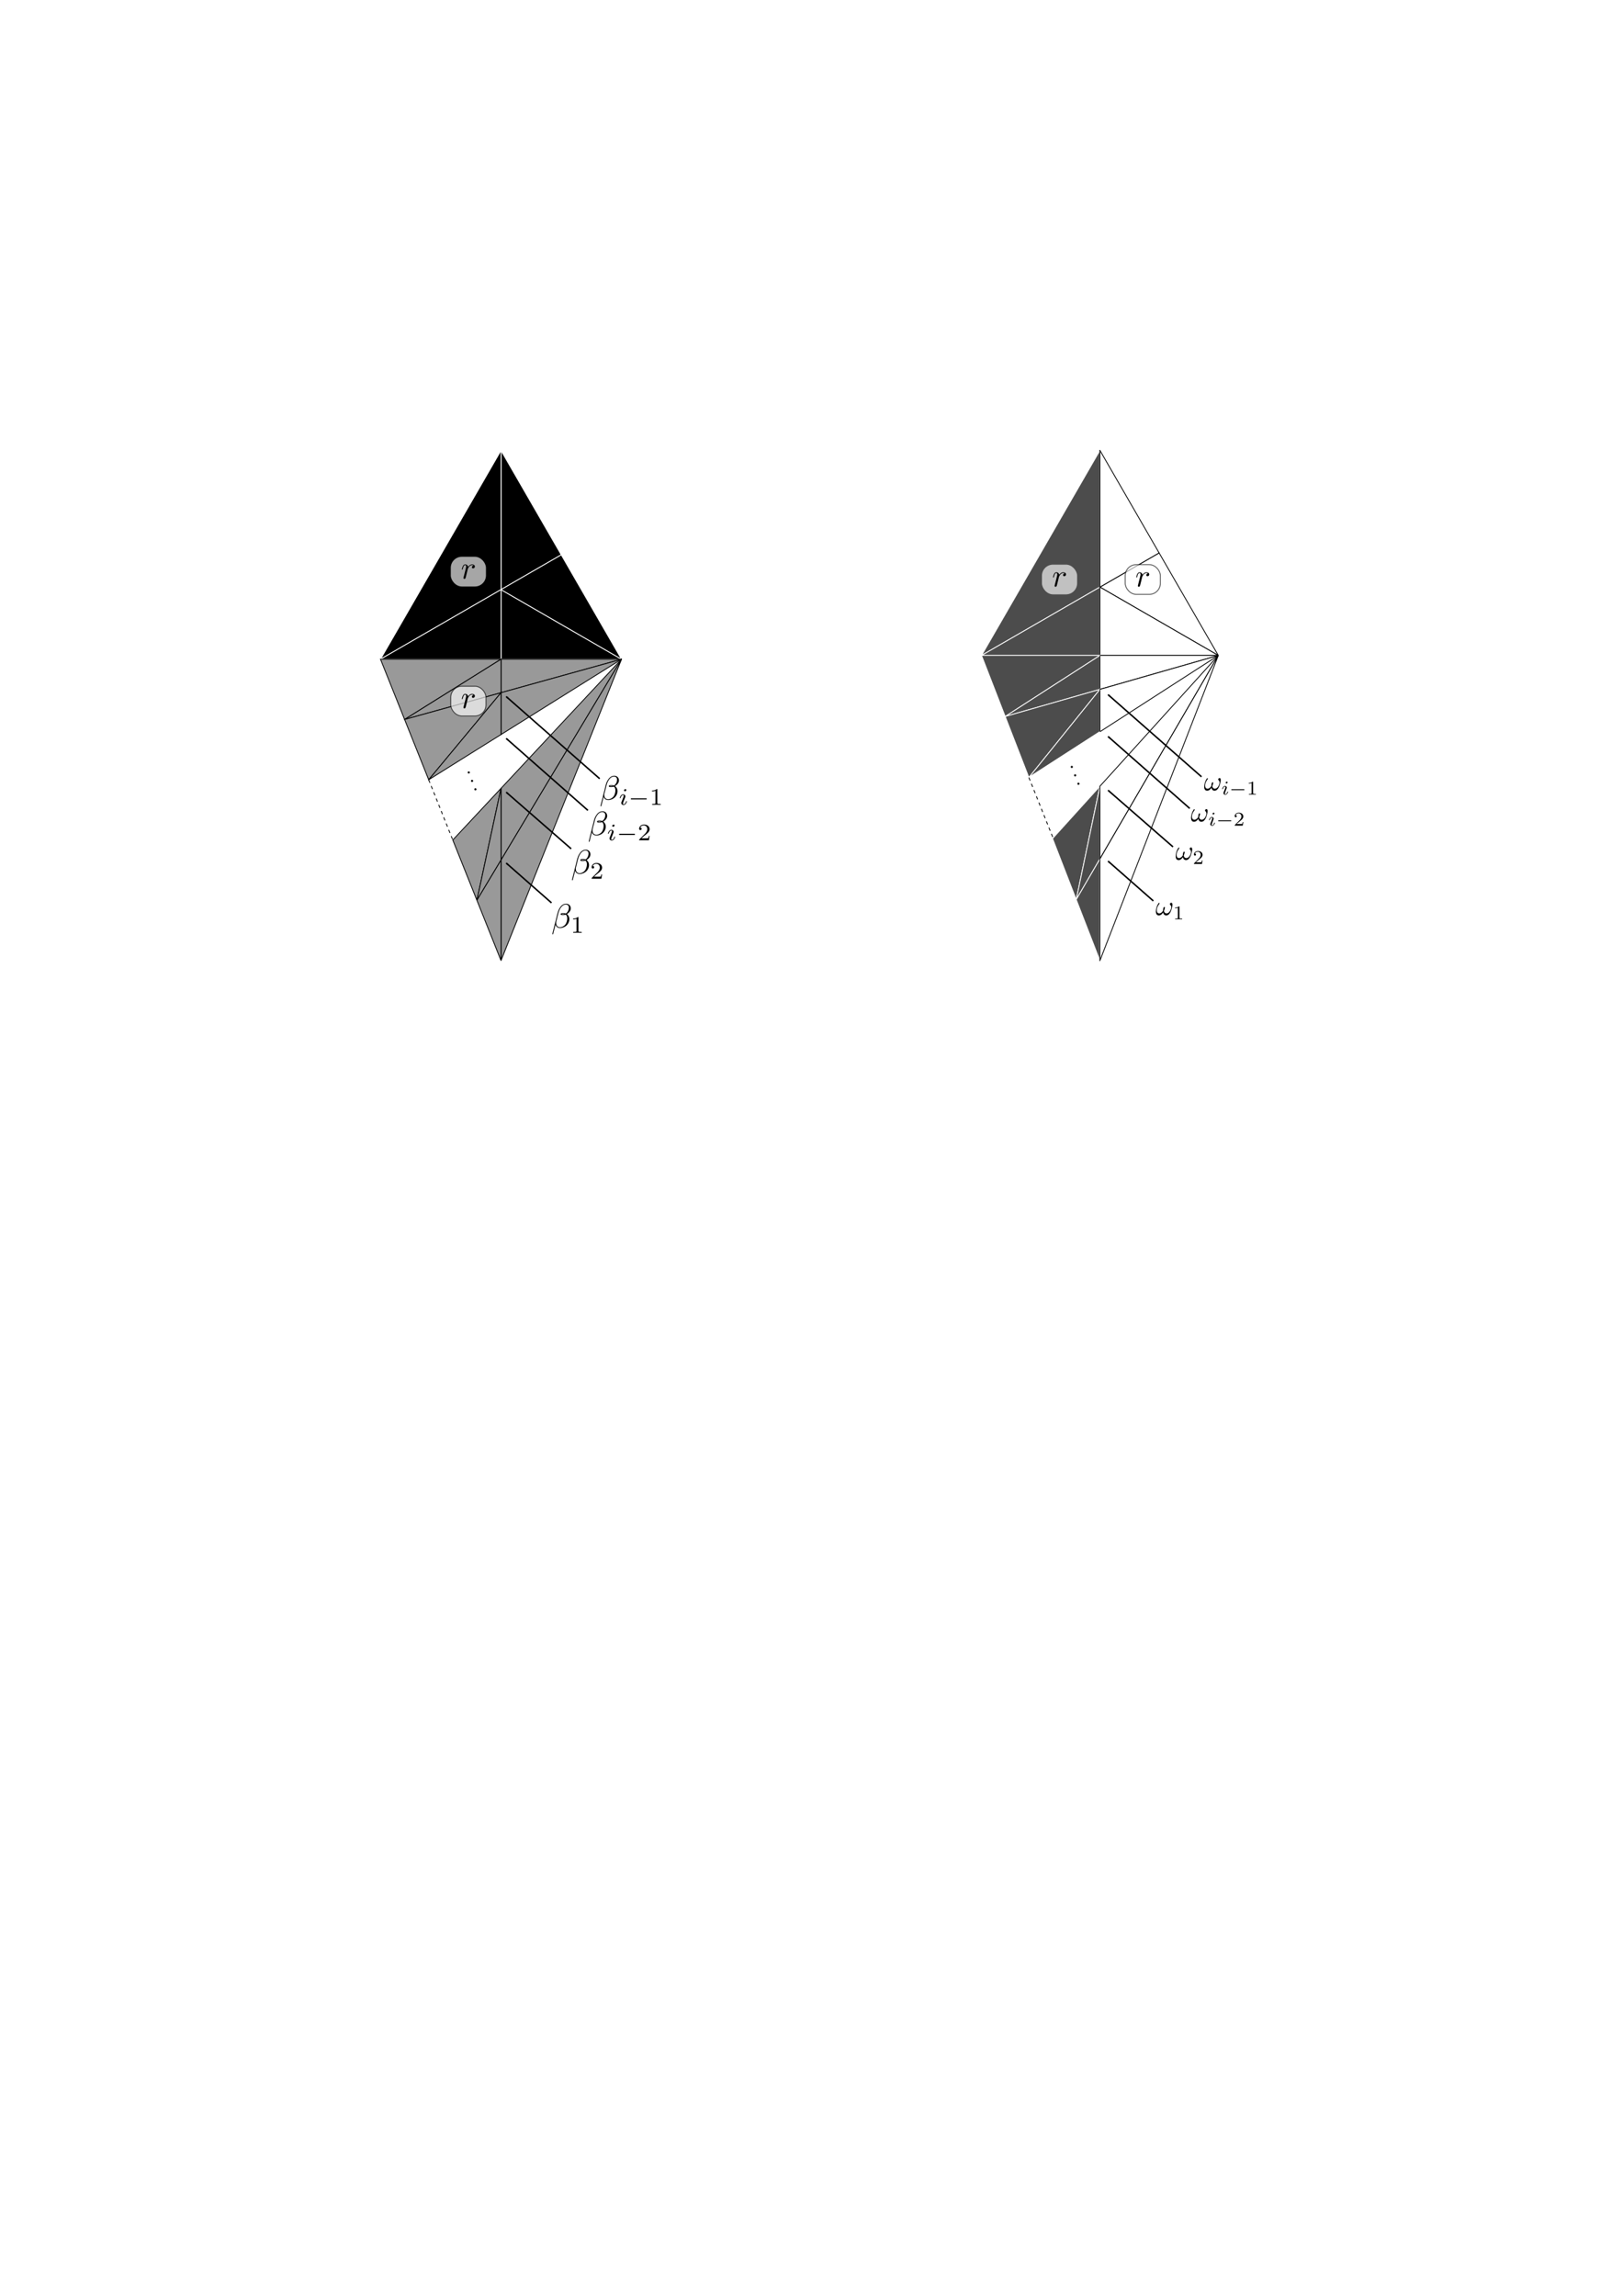 <?xml version="1.0" encoding="UTF-8" standalone="no"?>
<!-- Created with Inkscape (http://www.inkscape.org/) -->

<svg
   xmlns:ns0="http://www.iki.fi/pav/software/textext/"
   xmlns:dc="http://purl.org/dc/elements/1.1/"
   xmlns:cc="http://creativecommons.org/ns#"
   xmlns:rdf="http://www.w3.org/1999/02/22-rdf-syntax-ns#"
   xmlns:svg="http://www.w3.org/2000/svg"
   xmlns="http://www.w3.org/2000/svg"
   xmlns:xlink="http://www.w3.org/1999/xlink"
   xmlns:sodipodi="http://sodipodi.sourceforge.net/DTD/sodipodi-0.dtd"
   xmlns:inkscape="http://www.inkscape.org/namespaces/inkscape"
   width="210mm"
   height="297mm"
   id="svg2"
   version="1.1"
   inkscape:version="0.48.2 r9819"
   sodipodi:docname="3d5.svg">
  <sodipodi:namedview
     id="base"
     pagecolor="#ffffff"
     bordercolor="#666666"
     borderopacity="1.0"
     inkscape:pageopacity="0.0"
     inkscape:pageshadow="2"
     inkscape:zoom="1.4"
     inkscape:cx="385.64653"
     inkscape:cy="686.40503"
     inkscape:document-units="px"
     inkscape:current-layer="layer1"
     showgrid="false"
     inkscape:window-width="1920"
     inkscape:window-height="1056"
     inkscape:window-x="0"
     inkscape:window-y="24"
     inkscape:window-maximized="1"
     inkscape:snap-bbox="true"
     inkscape:bbox-paths="true"
     inkscape:snap-bbox-edge-midpoints="true"
     inkscape:bbox-nodes="true"
     inkscape:snap-bbox-midpoints="true"
     inkscape:object-paths="true"
     inkscape:object-nodes="true"
     inkscape:snap-intersection-paths="true"
     inkscape:snap-smooth-nodes="true"
     inkscape:snap-midpoints="true"
     inkscape:snap-global="false" />
  <defs
     id="defs4">
    <inkscape:perspective
       id="perspective10"
       inkscape:persp3d-origin="372.04724 : 350.78739 : 1"
       inkscape:vp_z="744.09448 : 526.18109 : 1"
       inkscape:vp_y="0 : 1000 : 0"
       inkscape:vp_x="0 : 526.18109 : 1"
       sodipodi:type="inkscape:persp3d" />
    <inkscape:perspective
       sodipodi:type="inkscape:persp3d"
       inkscape:vp_x="0 : 0.5 : 1"
       inkscape:vp_y="0 : 1000 : 0"
       inkscape:vp_z="1 : 0.5 : 1"
       inkscape:persp3d-origin="0.5 : 0.33333333 : 1"
       id="perspective4311" />
    <clipPath
       clipPathUnits="userSpaceOnUse"
       id="clipPath11480">
      <path
         d="m 178,1010 0,9 17,0 0,-9"
         clip-rule="evenodd"
         id="path11482" />
    </clipPath>
    <clipPath
       clipPathUnits="userSpaceOnUse"
       id="clipPath11492">
      <path
         d="m -2.432,-1.715 0,11 19,0 0,-11"
         clip-rule="evenodd"
         id="path11494" />
    </clipPath>
    <clipPath
       clipPathUnits="userSpaceOnUse"
       id="clipPath11522">
      <path
         d="m 177,1025 0,9 20,0 0,-9"
         clip-rule="evenodd"
         id="path11524" />
    </clipPath>
    <clipPath
       clipPathUnits="userSpaceOnUse"
       id="clipPath11534">
      <path
         d="m -1.866,-1.635 0,11 22,0 0,-11"
         clip-rule="evenodd"
         id="path11536" />
    </clipPath>
    <clipPath
       clipPathUnits="userSpaceOnUse"
       id="clipPath11304">
      <path
         d="m 133,1009 0,10 17,0 0,-10"
         clip-rule="evenodd"
         id="path11306" />
    </clipPath>
    <clipPath
       clipPathUnits="userSpaceOnUse"
       id="clipPath11316">
      <path
         d="m -2.498,-2.335 0,12 19,0 0,-12"
         clip-rule="evenodd"
         id="path11318" />
    </clipPath>
    <inkscape:perspective
       sodipodi:type="inkscape:persp3d"
       inkscape:vp_x="0 : 0.5 : 1"
       inkscape:vp_y="0 : 1000 : 0"
       inkscape:vp_z="1 : 0.5 : 1"
       inkscape:persp3d-origin="0.5 : 0.33333333 : 1"
       id="perspective6529" />
    <inkscape:perspective
       sodipodi:type="inkscape:persp3d"
       inkscape:vp_x="0 : 0.5 : 1"
       inkscape:vp_y="0 : 1000 : 0"
       inkscape:vp_z="1 : 0.5 : 1"
       inkscape:persp3d-origin="0.5 : 0.33333333 : 1"
       id="perspective6529-9" />
    <inkscape:perspective
       sodipodi:type="inkscape:persp3d"
       inkscape:vp_x="0 : 0.5 : 1"
       inkscape:vp_y="0 : 1000 : 0"
       inkscape:vp_z="1 : 0.5 : 1"
       inkscape:persp3d-origin="0.5 : 0.33333333 : 1"
       id="perspective6546" />
    <inkscape:perspective
       sodipodi:type="inkscape:persp3d"
       inkscape:vp_x="0 : 0.5 : 1"
       inkscape:vp_y="0 : 1000 : 0"
       inkscape:vp_z="1 : 0.5 : 1"
       inkscape:persp3d-origin="0.5 : 0.33333333 : 1"
       id="perspective6546-9" />
    <inkscape:perspective
       id="perspective4386"
       inkscape:persp3d-origin="0.5 : 0.33333333 : 1"
       inkscape:vp_z="1 : 0.5 : 1"
       inkscape:vp_y="0 : 1000 : 0"
       inkscape:vp_x="0 : 0.5 : 1"
       sodipodi:type="inkscape:persp3d" />
    <inkscape:perspective
       id="perspective2964"
       inkscape:persp3d-origin="0.5 : 0.33333333 : 1"
       inkscape:vp_z="1 : 0.5 : 1"
       inkscape:vp_y="0 : 1000 : 0"
       inkscape:vp_x="0 : 0.5 : 1"
       sodipodi:type="inkscape:persp3d" />
    <inkscape:perspective
       id="perspective5518"
       inkscape:persp3d-origin="0.5 : 0.33333333 : 1"
       inkscape:vp_z="1 : 0.5 : 1"
       inkscape:vp_y="0 : 1000 : 0"
       inkscape:vp_x="0 : 0.5 : 1"
       sodipodi:type="inkscape:persp3d" />
    <marker
       style="overflow:visible"
       id="marker5629"
       refX="0"
       refY="0"
       orient="auto"
       inkscape:stockid="Arrow2Mend">
      <path
         transform="scale(-0.6,-0.6)"
         d="M 8.719,4.034 -2.207,0.016 8.719,-4.002 c -1.745,2.372 -1.735,5.617 -6e-7,8.035 z"
         style="font-size:12px;fill-rule:evenodd;stroke-width:0.625;stroke-linejoin:round"
         id="path5631" />
    </marker>
    <marker
       style="overflow:visible"
       id="marker5524"
       refX="0"
       refY="0"
       orient="auto"
       inkscape:stockid="Arrow2Mend">
      <path
         transform="scale(-0.6,-0.6)"
         d="M 8.719,4.034 -2.207,0.016 8.719,-4.002 c -1.745,2.372 -1.735,5.617 -6e-7,8.035 z"
         style="font-size:12px;fill-rule:evenodd;stroke-width:0.625;stroke-linejoin:round"
         id="path5526" />
    </marker>
    <marker
       style="overflow:visible"
       id="marker5528"
       refX="0"
       refY="0"
       orient="auto"
       inkscape:stockid="Arrow2Mend">
      <path
         transform="scale(-0.6,-0.6)"
         d="M 8.719,4.034 -2.207,0.016 8.719,-4.002 c -1.745,2.372 -1.735,5.617 -6e-7,8.035 z"
         style="font-size:12px;fill-rule:evenodd;stroke-width:0.625;stroke-linejoin:round"
         id="path5530" />
    </marker>
    <marker
       style="overflow:visible"
       id="marker5532"
       refX="0"
       refY="0"
       orient="auto"
       inkscape:stockid="Arrow2Mend">
      <path
         transform="scale(-0.6,-0.6)"
         d="M 8.719,4.034 -2.207,0.016 8.719,-4.002 c -1.745,2.372 -1.735,5.617 -6e-7,8.035 z"
         style="font-size:12px;fill-rule:evenodd;stroke-width:0.625;stroke-linejoin:round"
         id="path5534" />
    </marker>
    <inkscape:perspective
       id="perspective3062"
       inkscape:persp3d-origin="0.5 : 0.33333333 : 1"
       inkscape:vp_z="1 : 0.5 : 1"
       inkscape:vp_y="0 : 1000 : 0"
       inkscape:vp_x="0 : 0.5 : 1"
       sodipodi:type="inkscape:persp3d" />
    <marker
       style="overflow:visible"
       id="marker5629-0"
       refX="0"
       refY="0"
       orient="auto"
       inkscape:stockid="Arrow2Mend">
      <path
         transform="scale(-0.6,-0.6)"
         d="M 8.719,4.034 -2.207,0.016 8.719,-4.002 c -1.745,2.372 -1.735,5.617 -6e-7,8.035 z"
         style="font-size:12px;fill-rule:evenodd;stroke-width:0.625;stroke-linejoin:round"
         id="path5631-9" />
    </marker>
    <marker
       style="overflow:visible"
       id="marker3068"
       refX="0"
       refY="0"
       orient="auto"
       inkscape:stockid="Arrow2Mend">
      <path
         transform="scale(-0.6,-0.6)"
         d="M 8.719,4.034 -2.207,0.016 8.719,-4.002 c -1.745,2.372 -1.735,5.617 -6e-7,8.035 z"
         style="font-size:12px;fill-rule:evenodd;stroke-width:0.625;stroke-linejoin:round"
         id="path3070" />
    </marker>
    <marker
       style="overflow:visible"
       id="marker3072"
       refX="0"
       refY="0"
       orient="auto"
       inkscape:stockid="Arrow2Mend">
      <path
         transform="scale(-0.6,-0.6)"
         d="M 8.719,4.034 -2.207,0.016 8.719,-4.002 c -1.745,2.372 -1.735,5.617 -6e-7,8.035 z"
         style="font-size:12px;fill-rule:evenodd;stroke-width:0.625;stroke-linejoin:round"
         id="path3074" />
    </marker>
    <marker
       style="overflow:visible"
       id="marker3076"
       refX="0"
       refY="0"
       orient="auto"
       inkscape:stockid="Arrow2Mend">
      <path
         transform="scale(-0.6,-0.6)"
         d="M 8.719,4.034 -2.207,0.016 8.719,-4.002 c -1.745,2.372 -1.735,5.617 -6e-7,8.035 z"
         style="font-size:12px;fill-rule:evenodd;stroke-width:0.625;stroke-linejoin:round"
         id="path3078" />
    </marker>
    <inkscape:perspective
       sodipodi:type="inkscape:persp3d"
       inkscape:vp_x="0 : 0.5 : 1"
       inkscape:vp_y="0 : 1000 : 0"
       inkscape:vp_z="1 : 0.5 : 1"
       inkscape:persp3d-origin="0.5 : 0.33333333 : 1"
       id="perspective2987" />
    <inkscape:perspective
       sodipodi:type="inkscape:persp3d"
       inkscape:vp_x="0 : 0.5 : 1"
       inkscape:vp_y="0 : 1000 : 0"
       inkscape:vp_z="1 : 0.5 : 1"
       inkscape:persp3d-origin="0.5 : 0.33333333 : 1"
       id="perspective3009" />
    <inkscape:perspective
       sodipodi:type="inkscape:persp3d"
       inkscape:vp_x="0 : 0.5 : 1"
       inkscape:vp_y="0 : 1000 : 0"
       inkscape:vp_z="1 : 0.5 : 1"
       inkscape:persp3d-origin="0.5 : 0.33333333 : 1"
       id="perspective3035" />
    <inkscape:perspective
       sodipodi:type="inkscape:persp3d"
       inkscape:vp_x="0 : 0.5 : 1"
       inkscape:vp_y="0 : 1000 : 0"
       inkscape:vp_z="1 : 0.5 : 1"
       inkscape:persp3d-origin="0.5 : 0.33333333 : 1"
       id="perspective3069" />
    <inkscape:perspective
       id="perspective3357"
       inkscape:persp3d-origin="0.5 : 0.33333333 : 1"
       inkscape:vp_z="1 : 0.5 : 1"
       inkscape:vp_y="0 : 1000 : 0"
       inkscape:vp_x="0 : 0.5 : 1"
       sodipodi:type="inkscape:persp3d" />
    <inkscape:perspective
       id="perspective4312"
       inkscape:persp3d-origin="0.5 : 0.33333333 : 1"
       inkscape:vp_z="1 : 0.5 : 1"
       inkscape:vp_y="0 : 1000 : 0"
       inkscape:vp_x="0 : 0.5 : 1"
       sodipodi:type="inkscape:persp3d" />
    <inkscape:perspective
       id="perspective5927"
       inkscape:persp3d-origin="0.5 : 0.33333333 : 1"
       inkscape:vp_z="1 : 0.5 : 1"
       inkscape:vp_y="0 : 1000 : 0"
       inkscape:vp_x="0 : 0.5 : 1"
       sodipodi:type="inkscape:persp3d" />
    <inkscape:perspective
       id="perspective5927-4"
       inkscape:persp3d-origin="0.5 : 0.33333333 : 1"
       inkscape:vp_z="1 : 0.5 : 1"
       inkscape:vp_y="0 : 1000 : 0"
       inkscape:vp_x="0 : 0.5 : 1"
       sodipodi:type="inkscape:persp3d" />
    <inkscape:perspective
       id="perspective5942"
       inkscape:persp3d-origin="0.5 : 0.33333333 : 1"
       inkscape:vp_z="1 : 0.5 : 1"
       inkscape:vp_y="0 : 1000 : 0"
       inkscape:vp_x="0 : 0.5 : 1"
       sodipodi:type="inkscape:persp3d" />
    <inkscape:perspective
       id="perspective5942-1"
       inkscape:persp3d-origin="0.5 : 0.33333333 : 1"
       inkscape:vp_z="1 : 0.5 : 1"
       inkscape:vp_y="0 : 1000 : 0"
       inkscape:vp_x="0 : 0.5 : 1"
       sodipodi:type="inkscape:persp3d" />
    <inkscape:perspective
       id="perspective3130"
       inkscape:persp3d-origin="0.5 : 0.33333333 : 1"
       inkscape:vp_z="1 : 0.5 : 1"
       inkscape:vp_y="0 : 1000 : 0"
       inkscape:vp_x="0 : 0.5 : 1"
       sodipodi:type="inkscape:persp3d" />
    <inkscape:perspective
       id="perspective5957"
       inkscape:persp3d-origin="0.5 : 0.33333333 : 1"
       inkscape:vp_z="1 : 0.5 : 1"
       inkscape:vp_y="0 : 1000 : 0"
       inkscape:vp_x="0 : 0.5 : 1"
       sodipodi:type="inkscape:persp3d" />
    <inkscape:perspective
       id="perspective3449"
       inkscape:persp3d-origin="0.5 : 0.33333333 : 1"
       inkscape:vp_z="1 : 0.5 : 1"
       inkscape:vp_y="0 : 1000 : 0"
       inkscape:vp_x="0 : 0.5 : 1"
       sodipodi:type="inkscape:persp3d" />
  </defs>
  <g
     id="layer1"
     inkscape:groupmode="layer"
     inkscape:label="Camada 1">
    <path
       d="m 245.008,288.293 58.933,34.027 -58.933,0"
       style="fill:#000000;fill-opacity:1;fill-rule:evenodd;stroke:none"
       id="path11356" />
    <path
       id="path11358"
       style="fill:none;stroke:#ffffff;stroke-width:0.412;stroke-linecap:square;stroke-linejoin:miter;stroke-miterlimit:3.25;stroke-opacity:1;stroke-dasharray:none"
       d="m 245.008,288.293 58.933,34.027 -58.933,0 0,-34.027 z" />
    <path
       d="m 245.008,288.293 0,-68.05 29.465,51.037"
       style="fill:#000000;fill-opacity:1;fill-rule:evenodd;stroke:none"
       id="path11362" />
    <path
       id="path11364"
       style="fill:none;stroke:#ffffff;stroke-width:0.412;stroke-linecap:square;stroke-linejoin:miter;stroke-miterlimit:3.25;stroke-opacity:1;stroke-dasharray:none"
       d="m 245.008,288.293 0,-68.05 29.465,51.037 -29.465,17.013 z" />
    <path
       d="m 245.008,288.293 29.465,-17.013 29.468,51.04"
       style="fill:#000000;fill-opacity:1;fill-rule:evenodd;stroke:none"
       id="path11368" />
    <path
       id="path11370"
       style="fill:none;stroke:#ffffff;stroke-width:0.412;stroke-linecap:square;stroke-linejoin:miter;stroke-miterlimit:3.25;stroke-opacity:1;stroke-dasharray:none"
       d="m 245.008,288.293 29.465,-17.013 29.468,51.04 -58.933,-34.027 z" />
    <path
       d="m 245.008,288.293 -58.936,34.027 58.936,-102.077"
       style="fill:#000000;fill-opacity:1;fill-rule:evenodd;stroke:none"
       id="path11374" />
    <path
       id="path11376"
       style="fill:none;stroke:#ffffff;stroke-width:0.412;stroke-linecap:square;stroke-linejoin:miter;stroke-miterlimit:3.25;stroke-opacity:1;stroke-dasharray:none"
       d="m 245.008,288.293 -58.936,34.027 58.936,-102.077 0,68.05 z" />
    <path
       d="m 245.008,288.293 0,34.027 -58.936,0"
       style="fill:#000000;fill-opacity:1;fill-rule:evenodd;stroke:none"
       id="path11380" />
    <path
       id="path11382"
       style="fill:none;stroke:#ffffff;stroke-width:0.412;stroke-linecap:square;stroke-linejoin:miter;stroke-miterlimit:3.25;stroke-opacity:1;stroke-dasharray:none"
       d="m 245.008,288.293 0,34.027 -58.936,0 58.936,-34.027 z" />
    <path
       d="m 186.072,322.32 58.936,0 -47.148,29.465"
       style="fill:#999999;fill-opacity:1;fill-rule:evenodd;stroke:none"
       id="path11386" />
    <path
       id="path11388"
       style="fill:none;stroke:#000000;stroke-width:0.412;stroke-linecap:square;stroke-linejoin:miter;stroke-miterlimit:3.25;stroke-opacity:1;stroke-dasharray:none"
       d="m 186.072,322.32 58.936,0 -47.148,29.465 -11.788,-29.465 z" />
    <path
       d="m 303.94,322.32 -58.933,0 0,16.37"
       style="fill:#999999;fill-opacity:1;fill-rule:evenodd;stroke:none"
       id="path11392" />
    <path
       id="path11394"
       style="fill:none;stroke:#000000;stroke-width:0.412;stroke-linecap:square;stroke-linejoin:miter;stroke-miterlimit:3.25;stroke-opacity:1;stroke-dasharray:none"
       d="m 303.94,322.32 -58.933,0 0,16.37 58.933,-16.37 z" />
    <path
       d="m 245.008,322.32 -47.148,29.465 47.148,-13.095"
       style="fill:#999999;fill-opacity:1;fill-rule:evenodd;stroke:none"
       id="path11398" />
    <path
       id="path11400"
       style="fill:none;stroke:#000000;stroke-width:0.412;stroke-linecap:square;stroke-linejoin:miter;stroke-miterlimit:3.25;stroke-opacity:1;stroke-dasharray:none"
       d="m 245.008,322.32 -47.148,29.465 47.148,-13.095 0,-16.37 z" />
    <path
       d="m 303.94,322.32 -58.933,16.37 0,20.461"
       style="fill:#999999;fill-opacity:1;fill-rule:evenodd;stroke:none"
       id="path11404" />
    <path
       id="path11406"
       style="fill:none;stroke:#000000;stroke-width:0.412;stroke-linecap:square;stroke-linejoin:miter;stroke-miterlimit:3.25;stroke-opacity:1;stroke-dasharray:none"
       d="m 303.94,322.32 -58.933,16.37 0,20.461 58.933,-36.831 z" />
    <path
       d="m 209.648,381.253 -11.788,-29.468 47.148,-13.095"
       style="fill:#999999;fill-opacity:1;fill-rule:evenodd;stroke:none"
       id="path11410" />
    <path
       id="path11412"
       style="fill:none;stroke:#000000;stroke-width:0.412;stroke-linecap:square;stroke-linejoin:miter;stroke-miterlimit:3.25;stroke-opacity:1;stroke-dasharray:none"
       d="m 209.648,381.253 -11.788,-29.468 47.148,-13.095 -35.36,42.563 z" />
    <path
       d="m 209.648,381.253 35.36,-42.563 0,20.461"
       style="fill:#999999;fill-opacity:1;fill-rule:evenodd;stroke:none"
       id="path11416" />
    <path
       id="path11418"
       style="fill:none;stroke:#000000;stroke-width:0.412;stroke-linecap:square;stroke-linejoin:miter;stroke-miterlimit:3.25;stroke-opacity:1;stroke-dasharray:none"
       d="m 209.648,381.253 35.36,-42.563 0,20.461 -35.36,22.102 z" />
    <path
       d="m 303.94,322.32 -58.933,63.142 0,35.079"
       style="fill:#999999;fill-opacity:1;fill-rule:evenodd;stroke:none"
       id="path11440" />
    <path
       id="path11442"
       style="fill:none;stroke:#000000;stroke-width:0.412;stroke-linecap:square;stroke-linejoin:miter;stroke-miterlimit:3.25;stroke-opacity:1;stroke-dasharray:none"
       d="m 303.94,322.32 -58.933,63.142 0,35.079 58.933,-98.221 z" />
    <path
       d="M 233.22,440.185 221.432,410.717 245.008,385.462"
       style="fill:#999999;fill-opacity:1;fill-rule:evenodd;stroke:none"
       id="path11446" />
    <path
       id="path11448"
       style="fill:none;stroke:#000000;stroke-width:0.412;stroke-linecap:square;stroke-linejoin:miter;stroke-miterlimit:3.25;stroke-opacity:1;stroke-dasharray:none"
       d="m 233.22,440.185 -11.788,-29.468 23.576,-25.255 -11.788,54.723 z" />
    <path
       d="m 233.22,440.185 11.788,-54.723 0,35.079"
       style="fill:#999999;fill-opacity:1;fill-rule:evenodd;stroke:none"
       id="path11452" />
    <path
       id="path11454"
       style="fill:none;stroke:#000000;stroke-width:0.412;stroke-linecap:square;stroke-linejoin:miter;stroke-miterlimit:3.25;stroke-opacity:1;stroke-dasharray:none"
       d="m 233.22,440.185 11.788,-54.723 0,35.079 -11.788,19.644 z" />
    <path
       d="m 303.94,322.32 -58.933,98.221 0,49.109"
       style="fill:#999999;fill-opacity:1;fill-rule:evenodd;stroke:none"
       id="path11458" />
    <path
       id="path11460"
       style="fill:none;stroke:#000000;stroke-width:0.412;stroke-linecap:square;stroke-linejoin:miter;stroke-miterlimit:3.25;stroke-opacity:1;stroke-dasharray:none"
       d="m 303.94,322.32 -58.933,98.221 0,49.109 58.933,-147.329 z" />
    <path
       d="m 245.008,469.65 -11.788,-29.465 11.788,-19.644"
       style="fill:#999999;fill-opacity:1;fill-rule:evenodd;stroke:none"
       id="path11464" />
    <path
       id="path11466"
       style="fill:none;stroke:#000000;stroke-width:0.412;stroke-linecap:square;stroke-linejoin:miter;stroke-miterlimit:3.25;stroke-opacity:1;stroke-dasharray:none"
       d="m 245.008,469.65 -11.788,-29.465 11.788,-19.644 0,49.109 z" />
    <g
       transform="matrix(1.1,0,0,1.1,27.048,-502.296)"
       id="g5672">
      <path
         style="font-style:normal;font-variant:normal;font-weight:normal;font-stretch:normal;letter-spacing:normal;word-spacing:normal;text-anchor:start;fill:#000000;fill-opacity:1;stroke:#000000;stroke-width:0;stroke-linecap:butt;stroke-linejoin:miter;stroke-miterlimit:10.433;stroke-opacity:1;stroke-dasharray:none;stroke-dashoffset:0"
         d="m 229.164,860.408 0,-0.106 -0.015,-0.091 0,-0.106 -0.015,-0.106 -0.03,-0.091 -0.015,-0.106 -0.03,-0.091 -0.045,-0.091 -0.03,-0.091 -0.045,-0.091 -0.045,-0.091 -0.045,-0.091 -0.06,-0.076 -0.06,-0.076 -0.06,-0.076 -0.06,-0.076 -0.076,-0.06 -0.076,-0.076 -0.076,-0.06 -0.076,-0.06 -0.091,-0.045 -0.076,-0.045 -0.091,-0.06 -0.091,-0.03 -0.091,-0.045 -0.106,-0.03 -0.106,-0.03 -0.091,-0.015 -0.106,-0.03 -0.121,0 -0.106,-0.015 -0.106,0 c -0.877,0 -1.301,0.242 -1.83,0.635 -0.832,0.605 -1.648,2.057 -1.936,3.206 l -2.405,9.573 c -0.015,0.06 0.06,0.151 0.181,0.151 0.121,0 0.166,-0.045 0.181,-0.076 l 1.059,-4.159 c 0.287,0.892 0.953,1.452 2.042,1.452 l -0.045,-0.333 c -1.134,0 -1.709,-0.862 -1.709,-1.936 0,-0.151 0,-0.378 0.076,-0.665 l 0.968,-3.811 c 0.318,-1.301 1.406,-3.69 3.221,-3.69 0.862,0 1.391,0.469 1.391,1.361 l 0,0 c 0,1.059 -0.575,2.147 -1.346,2.616 -0.408,-0.151 -0.711,-0.181 -1.164,-0.181 -0.318,0 -1.165,-0.015 -1.165,0.484 -0.015,0.423 0.771,0.378 1.044,0.378 l 0.045,-0.333 c -0.212,0 -0.514,0.015 -0.665,-0.06 0.03,-0.151 0.575,-0.121 0.741,-0.121 0.318,0 0.454,0 0.65,0.076 l 0,0 c -0.197,0.076 -0.363,0.106 -0.726,0.106 l -0.045,0.333 c 0.56,0 0.786,-0.015 1.24,-0.197 0.56,0.544 0.635,0.998 0.65,1.694 0.03,0.877 -0.318,2.011 -0.741,2.601 -0.59,0.802 -1.603,1.346 -2.465,1.346 l 0.045,0.333 c 1.104,0 2.238,-0.529 2.919,-1.18 0.711,-0.696 1.195,-1.664 1.195,-2.783 0,-1.089 -0.56,-1.86 -1.089,-2.238 0.862,-0.499 1.724,-1.437 1.724,-2.526 z"
         id="path5674" />
      <path
         style="font-style:normal;font-variant:normal;font-weight:normal;font-stretch:normal;letter-spacing:normal;word-spacing:normal;text-anchor:start;fill:#000000;fill-opacity:1;stroke:#000000;stroke-width:0;stroke-linecap:butt;stroke-linejoin:miter;stroke-miterlimit:10.433;stroke-opacity:1;stroke-dasharray:none;stroke-dashoffset:0"
         d="m 232.567,864.537 0,-0.015 0,-0.015 0,-0.015 0,0 0,-0.015 0,-0.015 0,-0.015 0,0 0,-0.015 0,-0.015 0,0 0,-0.015 0,0 0,-0.015 -0.015,-0.015 0,0 0,-0.015 0,0 0,-0.015 0,-0.015 -0.015,-0.015 0,0 0,-0.015 -0.015,0 0,-0.015 -0.015,0 0,-0.015 -0.015,0 -0.015,0 -0.015,-0.015 -0.015,0 0,0 -0.015,0 -0.015,0 0,0 -0.015,0 0,0 -0.015,0 0,0 -0.015,0 -0.015,-0.015 -0.015,0 0,0 -0.015,0 -0.015,0 -0.015,0 0,0 -0.015,0 -0.015,0 -0.015,0 c -0.681,0.665 -1.633,0.681 -2.072,0.681 l 0,0.378 c 0.257,0 0.953,0 1.527,-0.287 l 0,5.369 c 0,0.348 0,0.484 -1.044,0.484 l -0.408,0 0,0.393 c 0.197,-0.015 1.482,-0.045 1.875,-0.045 0.333,0 1.664,0.03 1.89,0.045 l 0,-0.393 -0.393,0 c -1.059,0 -1.059,-0.136 -1.059,-0.484 z"
         id="path5676" />
    </g>
    <g
       transform="matrix(1.1,0,0,1.1,14.324,-528.718)"
       id="g5678">
      <path
         style="font-style:normal;font-variant:normal;font-weight:normal;font-stretch:normal;letter-spacing:normal;word-spacing:normal;text-anchor:start;fill:#000000;fill-opacity:1;stroke:#000000;stroke-width:0;stroke-linecap:butt;stroke-linejoin:miter;stroke-miterlimit:10.433;stroke-opacity:1;stroke-dasharray:none;stroke-dashoffset:0"
         d="m 249.475,860.408 -0.015,-0.106 0,-0.091 -0.015,-0.106 -0.015,-0.106 -0.015,-0.091 -0.03,-0.106 -0.03,-0.091 -0.03,-0.091 -0.045,-0.091 -0.045,-0.091 -0.045,-0.091 -0.045,-0.091 -0.06,-0.076 -0.045,-0.076 -0.076,-0.076 -0.06,-0.076 -0.06,-0.06 -0.076,-0.076 -0.076,-0.06 -0.091,-0.06 -0.076,-0.045 -0.091,-0.045 -0.091,-0.06 -0.091,-0.03 -0.091,-0.045 -0.091,-0.03 -0.106,-0.03 -0.106,-0.015 -0.106,-0.03 -0.106,0 -0.106,-0.015 -0.121,0 c -0.877,0 -1.301,0.242 -1.815,0.635 -0.832,0.605 -1.664,2.057 -1.951,3.206 l -2.389,9.573 c -0.015,0.06 0.06,0.151 0.181,0.151 0.121,0 0.166,-0.045 0.181,-0.076 l 1.044,-4.159 c 0.287,0.892 0.953,1.452 2.057,1.452 l -0.045,-0.333 c -1.149,0 -1.724,-0.862 -1.724,-1.936 0,-0.151 0,-0.378 0.076,-0.665 l 0.968,-3.811 c 0.333,-1.301 1.422,-3.69 3.221,-3.69 0.877,0 1.406,0.469 1.406,1.361 l 0,0 c 0,1.059 -0.575,2.147 -1.361,2.616 -0.408,-0.151 -0.711,-0.181 -1.164,-0.181 -0.302,0 -1.149,-0.015 -1.149,0.484 -0.015,0.423 0.756,0.378 1.044,0.378 l 0.03,-0.333 c -0.197,0 -0.499,0.015 -0.65,-0.06 0.03,-0.151 0.575,-0.121 0.726,-0.121 0.318,0 0.454,0 0.65,0.076 l 0,0 c -0.197,0.076 -0.363,0.106 -0.726,0.106 l -0.03,0.333 c 0.544,0 0.771,-0.015 1.225,-0.197 0.575,0.544 0.65,0.998 0.665,1.694 0.03,0.877 -0.333,2.011 -0.756,2.601 -0.59,0.802 -1.588,1.346 -2.45,1.346 l 0.045,0.333 c 1.104,0 2.223,-0.529 2.904,-1.18 0.726,-0.696 1.21,-1.664 1.21,-2.783 0,-1.089 -0.56,-1.86 -1.104,-2.238 0.877,-0.499 1.739,-1.437 1.739,-2.526 z"
         id="path5680" />
      <path
         style="font-style:normal;font-variant:normal;font-weight:normal;font-stretch:normal;letter-spacing:normal;word-spacing:normal;text-anchor:start;fill:#000000;fill-opacity:1;stroke:#000000;stroke-width:0;stroke-linecap:butt;stroke-linejoin:miter;stroke-miterlimit:10.433;stroke-opacity:1;stroke-dasharray:none;stroke-dashoffset:0"
         d="m 254.662,869.331 -0.363,0 c -0.03,0.227 -0.136,0.847 -0.272,0.953 -0.091,0.06 -0.892,0.06 -1.044,0.06 l -1.936,0 c 1.104,-0.983 1.467,-1.27 2.102,-1.769 0.786,-0.62 1.512,-1.27 1.512,-2.284 0,-1.27 -1.119,-2.057 -2.465,-2.057 -1.316,0 -2.193,0.923 -2.193,1.89 0,0.544 0.454,0.59 0.56,0.59 0.242,0 0.56,-0.166 0.56,-0.56 0,-0.181 -0.076,-0.56 -0.635,-0.56 0.333,-0.741 1.044,-0.968 1.543,-0.968 1.059,0 1.603,0.817 1.603,1.664 0,0.923 -0.65,1.648 -0.983,2.027 l -2.541,2.51 c -0.106,0.106 -0.106,0.121 -0.106,0.423 l 4.34,0 z"
         id="path5682" />
    </g>
    <g
       transform="matrix(1.1,0,0,1.1,0.167,-547.517)"
       id="g5684">
      <path
         style="font-style:normal;font-variant:normal;font-weight:normal;font-stretch:normal;letter-spacing:normal;word-spacing:normal;text-anchor:start;fill:#000000;fill-opacity:1;stroke:#000000;stroke-width:0;stroke-linecap:butt;stroke-linejoin:miter;stroke-miterlimit:10.433;stroke-opacity:1;stroke-dasharray:none;stroke-dashoffset:0"
         d="m 269.785,860.408 0,-0.106 -0.015,-0.091 -0.015,-0.106 -0.015,-0.106 -0.015,-0.091 -0.03,-0.106 -0.03,-0.091 -0.03,-0.091 -0.045,-0.091 -0.03,-0.091 -0.045,-0.091 -0.06,-0.091 -0.045,-0.076 -0.06,-0.076 -0.06,-0.076 -0.076,-0.076 -0.06,-0.06 -0.076,-0.076 -0.076,-0.06 -0.076,-0.06 -0.091,-0.045 -0.076,-0.045 -0.091,-0.06 -0.091,-0.03 -0.106,-0.045 -0.091,-0.03 -0.106,-0.03 -0.106,-0.015 -0.106,-0.03 -0.106,0 -0.106,-0.015 -0.121,0 c -0.862,0 -1.285,0.242 -1.815,0.635 -0.832,0.605 -1.664,2.057 -1.951,3.206 l -2.389,9.573 c -0.015,0.06 0.06,0.151 0.181,0.151 0.121,0 0.166,-0.045 0.181,-0.076 l 1.044,-4.159 c 0.287,0.892 0.953,1.452 2.057,1.452 l -0.045,-0.333 c -1.149,0 -1.724,-0.862 -1.724,-1.936 0,-0.151 0,-0.378 0.076,-0.665 l 0.968,-3.811 c 0.333,-1.301 1.422,-3.69 3.221,-3.69 0.877,0 1.406,0.469 1.406,1.361 l 0,0 c 0,1.059 -0.575,2.147 -1.361,2.616 -0.408,-0.151 -0.696,-0.181 -1.149,-0.181 -0.318,0 -1.164,-0.015 -1.164,0.484 -0.015,0.423 0.771,0.378 1.044,0.378 l 0.045,-0.333 c -0.212,0 -0.514,0.015 -0.665,-0.06 0.03,-0.151 0.575,-0.121 0.741,-0.121 0.318,0 0.454,0 0.65,0.076 l 0,0 c -0.197,0.076 -0.363,0.106 -0.726,0.106 l -0.045,0.333 c 0.56,0 0.771,-0.015 1.225,-0.197 0.575,0.544 0.65,0.998 0.665,1.694 0.03,0.877 -0.333,2.011 -0.756,2.601 -0.575,0.802 -1.588,1.346 -2.45,1.346 l 0.045,0.333 c 1.104,0 2.238,-0.529 2.904,-1.18 0.726,-0.696 1.21,-1.664 1.21,-2.783 0,-1.089 -0.56,-1.86 -1.104,-2.238 0.877,-0.499 1.739,-1.437 1.739,-2.526 z"
         id="path5686" />
      <path
         style="font-style:normal;font-variant:normal;font-weight:normal;font-stretch:normal;letter-spacing:normal;word-spacing:normal;text-anchor:start;fill:#000000;fill-opacity:1;stroke:#000000;stroke-width:0;stroke-linecap:butt;stroke-linejoin:miter;stroke-miterlimit:10.433;stroke-opacity:1;stroke-dasharray:none;stroke-dashoffset:0"
         d="m 273.052,864.658 0,-0.015 0,-0.03 0,-0.015 0,-0.015 0,-0.015 -0.015,-0.015 0,-0.015 0,-0.015 -0.015,-0.015 0,-0.015 -0.015,-0.03 0,-0.015 -0.015,-0.015 -0.015,-0.015 -0.015,-0.015 0,-0.015 -0.015,-0.015 -0.015,-0.015 -0.015,-0.015 -0.015,0 -0.015,-0.015 -0.03,-0.015 -0.015,-0.015 -0.015,0 -0.015,-0.015 -0.03,0 -0.015,-0.015 -0.03,0 -0.03,-0.015 -0.015,0 -0.03,0 -0.03,0 c -0.287,0 -0.59,0.272 -0.59,0.59 0,0.166 0.136,0.393 0.423,0.393 0.302,0 0.59,-0.287 0.59,-0.575 z"
         id="path5688" />
      <path
         style="font-style:normal;font-variant:normal;font-weight:normal;font-stretch:normal;letter-spacing:normal;word-spacing:normal;text-anchor:start;fill:#000000;fill-opacity:1;stroke:#000000;stroke-width:0;stroke-linecap:butt;stroke-linejoin:miter;stroke-miterlimit:10.433;stroke-opacity:1;stroke-dasharray:none;stroke-dashoffset:0"
         d="m 270.904,870.012 -0.015,0.03 0,0.015 -0.015,0.06 -0.015,0.015 0,0.03 -0.015,0.03 0,0.015 -0.015,0.03 0,0.03 0,0.03 -0.015,0.03 0,0.015 0,0.015 0,0.015 0,0.015 0,0.015 0,0.015 0,0.015 0,0.015 c 0,0.499 0.423,0.907 0.998,0.907 1.059,0 1.512,-1.467 1.512,-1.618 0,-0.136 -0.136,-0.136 -0.166,-0.136 -0.151,0 -0.151,0.06 -0.197,0.181 -0.242,0.832 -0.711,1.27 -1.119,1.27 -0.212,0 -0.257,-0.136 -0.257,-0.363 0,-0.257 0.06,-0.454 0.166,-0.681 0.106,-0.287 0.212,-0.575 0.333,-0.847 0.091,-0.257 0.469,-1.21 0.514,-1.331 0.03,-0.106 0.06,-0.242 0.06,-0.348 0,-0.484 -0.423,-0.892 -0.998,-0.892 -1.044,0 -1.527,1.437 -1.527,1.618 0,0.136 0.151,0.136 0.181,0.136 0.151,0 0.151,-0.06 0.181,-0.166 0.287,-0.907 0.741,-1.285 1.134,-1.285 0.166,0 0.272,0.076 0.272,0.363 0,0.242 -0.076,0.393 -0.333,1.059 z"
         id="path5690" />
      <path
         style="font-style:normal;font-variant:normal;font-weight:normal;font-stretch:normal;letter-spacing:normal;word-spacing:normal;text-anchor:start;fill:#000000;fill-opacity:1;stroke:#000000;stroke-width:0;stroke-linecap:butt;stroke-linejoin:miter;stroke-miterlimit:10.433;stroke-opacity:1;stroke-dasharray:none;stroke-dashoffset:0"
         d="m 281.748,868.862 0.015,0 0.015,0 0.015,0 0.03,0 0.03,0 0.015,0 0.015,0 0.015,0 0.03,-0.015 0.015,0 0.015,0 0.015,0 0.015,0 0.015,-0.015 0.015,0 0.015,-0.015 0.015,0 0.015,-0.015 0.015,0 0.015,-0.015 0.015,-0.015 0.015,0 0,-0.015 0,0 0.015,-0.015 0,0 0,-0.015 0,0 0.015,-0.015 0,0 0,-0.015 0,0 0,-0.015 0.015,-0.015 0,0 0,-0.015 0,-0.015 0,0 0,-0.015 0,-0.015 c 0,-0.257 -0.242,-0.257 -0.423,-0.257 l -6.291,0 c -0.166,0 -0.408,0 -0.408,0.257 0,0.257 0.242,0.257 0.408,0.257 z"
         id="path5692" />
      <path
         style="font-style:normal;font-variant:normal;font-weight:normal;font-stretch:normal;letter-spacing:normal;word-spacing:normal;text-anchor:start;fill:#000000;fill-opacity:1;stroke:#000000;stroke-width:0;stroke-linecap:butt;stroke-linejoin:miter;stroke-miterlimit:10.433;stroke-opacity:1;stroke-dasharray:none;stroke-dashoffset:0"
         d="m 288.644,869.331 -0.363,0 c -0.03,0.227 -0.136,0.847 -0.272,0.953 -0.091,0.06 -0.892,0.06 -1.044,0.06 l -1.936,0 c 1.104,-0.983 1.467,-1.27 2.102,-1.769 0.786,-0.62 1.512,-1.27 1.512,-2.284 0,-1.27 -1.119,-2.057 -2.465,-2.057 -1.316,0 -2.193,0.923 -2.193,1.89 0,0.544 0.454,0.59 0.56,0.59 0.242,0 0.56,-0.166 0.56,-0.56 0,-0.181 -0.076,-0.56 -0.635,-0.56 0.333,-0.741 1.044,-0.968 1.543,-0.968 1.059,0 1.603,0.817 1.603,1.664 0,0.923 -0.65,1.648 -0.983,2.027 l -2.541,2.51 c -0.106,0.106 -0.106,0.121 -0.106,0.423 l 4.34,0 z"
         id="path5695" />
    </g>
    <g
       transform="matrix(1.1,0,0,1.1,-31.454,-564.867)"
       id="g5697">
      <path
         style="font-style:normal;font-variant:normal;font-weight:normal;font-stretch:normal;letter-spacing:normal;word-spacing:normal;text-anchor:start;fill:#000000;fill-opacity:1;stroke:#000000;stroke-width:0;stroke-linecap:butt;stroke-linejoin:miter;stroke-miterlimit:10.433;stroke-opacity:1;stroke-dasharray:none;stroke-dashoffset:0"
         d="m 303.767,860.408 0,-0.106 -0.015,-0.091 -0.015,-0.106 -0.015,-0.106 -0.015,-0.091 -0.03,-0.106 -0.03,-0.091 -0.03,-0.091 -0.045,-0.091 -0.03,-0.091 -0.045,-0.091 -0.06,-0.091 -0.045,-0.076 -0.06,-0.076 -0.06,-0.076 -0.076,-0.076 -0.06,-0.06 -0.076,-0.076 -0.076,-0.06 -0.076,-0.06 -0.091,-0.045 -0.076,-0.045 -0.091,-0.06 -0.091,-0.03 -0.106,-0.045 -0.091,-0.03 -0.106,-0.03 -0.106,-0.015 -0.106,-0.03 -0.106,0 -0.106,-0.015 -0.121,0 c -0.862,0 -1.285,0.242 -1.815,0.635 -0.832,0.605 -1.664,2.057 -1.951,3.206 l -2.389,9.573 c -0.015,0.06 0.06,0.151 0.181,0.151 0.121,0 0.166,-0.045 0.181,-0.076 l 1.044,-4.159 c 0.287,0.892 0.953,1.452 2.057,1.452 l -0.045,-0.333 c -1.149,0 -1.724,-0.862 -1.724,-1.936 0,-0.151 0,-0.378 0.076,-0.665 l 0.968,-3.811 c 0.333,-1.301 1.422,-3.69 3.221,-3.69 0.877,0 1.406,0.469 1.406,1.361 l 0,0 c 0,1.059 -0.575,2.147 -1.361,2.616 -0.408,-0.151 -0.696,-0.181 -1.149,-0.181 -0.318,0 -1.164,-0.015 -1.164,0.484 -0.015,0.423 0.771,0.378 1.044,0.378 l 0.045,-0.333 c -0.212,0 -0.514,0.015 -0.665,-0.06 0.03,-0.151 0.575,-0.121 0.741,-0.121 0.318,0 0.454,0 0.65,0.076 l 0,0 c -0.197,0.076 -0.363,0.106 -0.726,0.106 l -0.045,0.333 c 0.56,0 0.771,-0.015 1.225,-0.197 0.575,0.544 0.65,0.998 0.665,1.694 0.03,0.877 -0.333,2.011 -0.756,2.601 -0.575,0.802 -1.588,1.346 -2.45,1.346 l 0.045,0.333 c 1.104,0 2.238,-0.529 2.904,-1.18 0.726,-0.696 1.21,-1.664 1.21,-2.783 0,-1.089 -0.56,-1.86 -1.104,-2.238 0.877,-0.499 1.739,-1.437 1.739,-2.526 z"
         id="path5699" />
      <path
         style="font-style:normal;font-variant:normal;font-weight:normal;font-stretch:normal;letter-spacing:normal;word-spacing:normal;text-anchor:start;fill:#000000;fill-opacity:1;stroke:#000000;stroke-width:0;stroke-linecap:butt;stroke-linejoin:miter;stroke-miterlimit:10.433;stroke-opacity:1;stroke-dasharray:none;stroke-dashoffset:0"
         d="m 307.034,864.658 0,-0.015 0,-0.03 0,-0.015 0,-0.015 0,-0.015 -0.015,-0.015 0,-0.015 0,-0.015 -0.015,-0.015 0,-0.015 -0.015,-0.03 0,-0.015 -0.015,-0.015 -0.015,-0.015 -0.015,-0.015 0,-0.015 -0.015,-0.015 -0.015,-0.015 -0.015,-0.015 -0.015,0 -0.015,-0.015 -0.03,-0.015 -0.015,-0.015 -0.015,0 -0.015,-0.015 -0.03,0 -0.015,-0.015 -0.03,0 -0.03,-0.015 -0.015,0 -0.03,0 -0.03,0 c -0.287,0 -0.59,0.272 -0.59,0.59 0,0.166 0.136,0.393 0.423,0.393 0.302,0 0.59,-0.287 0.59,-0.575 z"
         id="path5701" />
      <path
         style="font-style:normal;font-variant:normal;font-weight:normal;font-stretch:normal;letter-spacing:normal;word-spacing:normal;text-anchor:start;fill:#000000;fill-opacity:1;stroke:#000000;stroke-width:0;stroke-linecap:butt;stroke-linejoin:miter;stroke-miterlimit:10.433;stroke-opacity:1;stroke-dasharray:none;stroke-dashoffset:0"
         d="m 304.886,870.012 -0.015,0.03 0,0.015 -0.015,0.06 -0.015,0.015 0,0.03 -0.015,0.03 0,0.015 -0.015,0.03 0,0.03 0,0.03 -0.015,0.03 0,0.015 0,0.015 0,0.015 0,0.015 0,0.015 0,0.015 0,0.015 0,0.015 c 0,0.499 0.423,0.907 0.998,0.907 1.059,0 1.512,-1.467 1.512,-1.618 0,-0.136 -0.136,-0.136 -0.166,-0.136 -0.151,0 -0.151,0.06 -0.197,0.181 -0.242,0.832 -0.711,1.27 -1.119,1.27 -0.212,0 -0.257,-0.136 -0.257,-0.363 0,-0.257 0.06,-0.454 0.166,-0.681 0.106,-0.287 0.212,-0.575 0.333,-0.847 0.091,-0.257 0.469,-1.21 0.514,-1.331 0.03,-0.106 0.06,-0.242 0.06,-0.348 0,-0.484 -0.423,-0.892 -0.998,-0.892 -1.044,0 -1.527,1.437 -1.527,1.618 0,0.136 0.151,0.136 0.181,0.136 0.151,0 0.151,-0.06 0.181,-0.166 0.287,-0.907 0.741,-1.285 1.134,-1.285 0.166,0 0.272,0.076 0.272,0.363 0,0.242 -0.076,0.393 -0.333,1.059 z"
         id="path5705" />
      <path
         style="font-style:normal;font-variant:normal;font-weight:normal;font-stretch:normal;letter-spacing:normal;word-spacing:normal;text-anchor:start;fill:#000000;fill-opacity:1;stroke:#000000;stroke-width:0;stroke-linecap:butt;stroke-linejoin:miter;stroke-miterlimit:10.433;stroke-opacity:1;stroke-dasharray:none;stroke-dashoffset:0"
         d="m 315.73,868.862 0.015,0 0.015,0 0.015,0 0.03,0 0.03,0 0.015,0 0.015,0 0.015,0 0.03,-0.015 0.015,0 0.015,0 0.015,0 0.015,0 0.015,-0.015 0.015,0 0.015,-0.015 0.015,0 0.015,-0.015 0.015,0 0.015,-0.015 0.015,-0.015 0.015,0 0,-0.015 0,0 0.015,-0.015 0,0 0,-0.015 0,0 0.015,-0.015 0,0 0,-0.015 0,0 0,-0.015 0.015,-0.015 0,0 0,-0.015 0,-0.015 0,0 0,-0.015 0,-0.015 c 0,-0.257 -0.242,-0.257 -0.423,-0.257 l -6.291,0 c -0.166,0 -0.408,0 -0.408,0.257 0,0.257 0.242,0.257 0.408,0.257 z"
         id="path5707" />
      <path
         style="font-style:normal;font-variant:normal;font-weight:normal;font-stretch:normal;letter-spacing:normal;word-spacing:normal;text-anchor:start;fill:#000000;fill-opacity:1;stroke:#000000;stroke-width:0;stroke-linecap:butt;stroke-linejoin:miter;stroke-miterlimit:10.433;stroke-opacity:1;stroke-dasharray:none;stroke-dashoffset:0"
         d="m 320.826,864.537 0,-0.015 0,-0.015 0,-0.015 0,0 0,-0.015 0,-0.015 0,-0.015 0,0 0,-0.015 0,-0.015 0,0 0,-0.015 0,0 0,-0.015 0,-0.015 0,0 0,-0.015 0,0 -0.015,-0.015 0,-0.015 0,-0.015 0,0 -0.015,-0.015 0,0 -0.015,-0.015 0,0 -0.015,-0.015 -0.015,0 0,0 -0.015,-0.015 -0.015,0 -0.015,0 0,0 -0.015,0 -0.015,0 0,0 -0.015,0 0,0 -0.015,0 -0.015,0 0,-0.015 -0.015,0 -0.015,0 0,0 -0.015,0 -0.015,0 -0.015,0 -0.015,0 -0.015,0 0,0 c -0.681,0.665 -1.648,0.681 -2.072,0.681 l 0,0.378 c 0.242,0 0.953,0 1.527,-0.287 l 0,5.369 c 0,0.348 0,0.484 -1.059,0.484 l -0.393,0 0,0.393 c 0.181,-0.015 1.482,-0.045 1.875,-0.045 0.318,0 1.648,0.03 1.89,0.045 l 0,-0.393 -0.408,0 c -1.059,0 -1.059,-0.136 -1.059,-0.484 z"
         id="path5709" />
    </g>
    <path
       style="fill:none;stroke:#000000;stroke-width:0.734;stroke-linecap:butt;stroke-linejoin:miter;stroke-miterlimit:4;stroke-opacity:1;stroke-dasharray:none;marker-end:url(#marker5629)"
       d="M 269.707,441.449 247.571,422.003"
       id="path5711"
       sodipodi:nodetypes="cc" />
    <path
       style="fill:none;stroke:#000000;stroke-width:0.734;stroke-linecap:butt;stroke-linejoin:miter;stroke-miterlimit:4;stroke-opacity:1;stroke-dasharray:none;marker-end:url(#marker5629)"
       d="M 279.324,415.028 247.573,387.36"
       id="path5713"
       sodipodi:nodetypes="cc" />
    <path
       sodipodi:nodetypes="cc"
       id="path5716"
       d="M 287.506,396.228 247.57,361.06"
       style="fill:none;stroke:#000000;stroke-width:0.734;stroke-linecap:butt;stroke-linejoin:miter;stroke-miterlimit:4;stroke-opacity:1;stroke-dasharray:none;marker-end:url(#marker5629)" />
    <path
       style="fill:none;stroke:#000000;stroke-width:0.734;stroke-linecap:butt;stroke-linejoin:miter;stroke-miterlimit:4;stroke-opacity:1;stroke-dasharray:none;marker-end:url(#marker5629)"
       d="M 293.262,380.744 247.571,340.609"
       id="path5719"
       sodipodi:nodetypes="cc" />
    <g
       id="g3380"
       transform="matrix(0.366,0.93,0.93,-0.366,-512.991,428.325)"
       xml:space="preserve"
       stroke-miterlimit="10.433"
       fill-rule="even-odd"
       font-style="normal"
       font-variant="normal"
       font-weight="normal"
       font-stretch="normal"
       font-size-adjust="none"
       letter-spacing="normal"
       word-spacing="normal"
       ns0:text="$\\cdots$"
       ns0:preamble=""
       style="font-style:normal;font-variant:normal;font-weight:normal;font-stretch:normal;letter-spacing:normal;word-spacing:normal;text-anchor:start;fill:none;stroke:#000000;stroke-linecap:butt;stroke-linejoin:miter;stroke-miterlimit:10.433;stroke-opacity:1;stroke-dasharray:none;stroke-dashoffset:0">
<path
   d="m 225.35,709.61 -0.01,0.03 0,0.03 0,0.02 -0.01,0.03 0,0.02 -0.01,0.03 -0.01,0.02 -0.01,0.03 -0.01,0.02 -0.01,0.02 -0.01,0.03 -0.02,0.02 -0.01,0.02 -0.02,0.02 -0.01,0.02 -0.02,0.02 -0.02,0.01 -0.02,0.02 -0.02,0.02 -0.02,0.01 -0.02,0.01 -0.02,0.02 -0.03,0.01 -0.02,0.01 -0.02,0.01 -0.03,0.01 -0.02,0 -0.03,0.01 -0.02,0 -0.03,0.01 -0.03,0 -0.02,0 c -0.29,0 -0.53,-0.24 -0.53,-0.53 0,-0.29 0.24,-0.52 0.53,-0.52 0.29,0 0.53,0.23 0.53,0.52 z"
   id="path3382"
   style="fill:#000000;stroke-width:0" />
<path
   d="m 229.78,709.61 0,0.03 0,0.03 -0.01,0.02 0,0.03 -0.01,0.02 -0.01,0.03 0,0.02 -0.01,0.03 -0.01,0.02 -0.02,0.02 -0.01,0.03 -0.01,0.02 -0.02,0.02 -0.01,0.02 -0.02,0.02 -0.02,0.02 -0.02,0.01 -0.02,0.02 -0.02,0.02 -0.02,0.01 -0.02,0.01 -0.02,0.02 -0.02,0.01 -0.03,0.01 -0.02,0.01 -0.02,0.01 -0.03,0 -0.02,0.01 -0.03,0 -0.03,0.01 -0.02,0 -0.03,0 c -0.29,0 -0.53,-0.24 -0.53,-0.53 0,-0.29 0.24,-0.52 0.53,-0.52 0.29,0 0.53,0.23 0.53,0.52 z"
   id="path3384"
   style="fill:#000000;stroke-width:0" />
<path
   d="m 234.2,709.61 -0.01,0.03 0,0.03 0,0.02 -0.01,0.03 0,0.02 -0.01,0.03 -0.01,0.02 -0.01,0.03 -0.01,0.02 -0.01,0.02 -0.01,0.03 -0.02,0.02 -0.01,0.02 -0.02,0.02 -0.01,0.02 -0.02,0.02 -0.02,0.01 -0.02,0.02 -0.02,0.02 -0.02,0.01 -0.02,0.01 -0.02,0.02 -0.03,0.01 -0.02,0.01 -0.02,0.01 -0.03,0.01 -0.02,0 -0.03,0.01 -0.02,0 -0.03,0.01 -0.03,0 -0.02,0 c -0.29,0 -0.53,-0.24 -0.53,-0.53 0,-0.29 0.24,-0.52 0.53,-0.52 0.29,0 0.53,0.23 0.53,0.52 z"
   id="path3386"
   style="fill:#000000;stroke-width:0" />
</g>    <path
       style="fill:none;stroke:#000000;stroke-width:0.412;stroke-linecap:butt;stroke-linejoin:miter;stroke-miterlimit:4;stroke-opacity:1;stroke-dasharray:1.648, 1.648;stroke-dashoffset:0"
       d="m 209.648,381.253 11.785,29.464"
       id="path3416"
       sodipodi:nodetypes="cc" />
    <g
       id="g4622-9-5"
       transform="translate(-293.898,-0.01)">
      <rect
         style="opacity:0.65;color:#000000;fill:#ffffff;fill-opacity:1;fill-rule:evenodd;stroke:none;stroke-width:0.45;marker:none;visibility:visible;display:inline;overflow:visible;enable-background:accumulate"
         id="rect26143-6-0-7"
         width="17.202"
         height="14.535"
         x="514.345"
         y="272.237"
         ry="5.414" />
      <path
         d="m 520.687,281.952 0,0.016 -0.016,0.031 0,0.016 0,0.031 -0.016,0.047 -0.016,0.047 0,0.063 -0.016,0.047 -0.016,0.047 -0.016,0.047 0,0.031 0,0.016 -0.016,0.031 0,0.016 0,0.016 -0.016,0.031 0,0.016 0,0.016 0,0.016 0,0.016 -0.016,0.016 0,0.016 0,0.016 0,0.016 0,0 0,0.016 c 0,0.282 0.22,0.424 0.455,0.424 0.188,0 0.471,-0.126 0.581,-0.439 0.031,-0.063 0.565,-2.197 0.628,-2.479 0.11,-0.518 0.408,-1.6 0.486,-2.024 0.063,-0.204 0.502,-0.941 0.879,-1.287 0.126,-0.11 0.581,-0.518 1.255,-0.518 0.408,0 0.643,0.188 0.659,0.188 -0.471,0.078 -0.816,0.455 -0.816,0.863 0,0.251 0.173,0.549 0.596,0.549 0.424,0 0.863,-0.361 0.863,-0.926 0,-0.549 -0.502,-1.02 -1.302,-1.02 -1.02,0 -1.71,0.769 -2.008,1.208 -0.126,-0.706 -0.675,-1.208 -1.412,-1.208 -0.722,0 -1.02,0.612 -1.161,0.894 -0.282,0.533 -0.486,1.475 -0.486,1.522 0,0.157 0.157,0.157 0.188,0.157 0.157,0 0.173,-0.016 0.267,-0.361 0.267,-1.114 0.581,-1.867 1.145,-1.867 0.267,0 0.486,0.126 0.486,0.722 0,0.33 -0.047,0.502 -0.251,1.318 z"
         id="path25916-6-9-1-6-5-3-5-5"
         style="font-style:normal;font-variant:normal;font-weight:normal;font-stretch:normal;letter-spacing:normal;word-spacing:normal;text-anchor:start;fill:#000000;stroke:#000000;stroke-width:0;stroke-linecap:butt;stroke-linejoin:miter;stroke-miterlimit:10.433;stroke-opacity:1;stroke-dasharray:none;stroke-dashoffset:0" />
    </g>
    <g
       id="g4622-3-0"
       transform="translate(-293.898,63.299)"
       style="stroke:#000000">
      <rect
         style="opacity:0.65;color:#000000;fill:#ffffff;fill-opacity:1;fill-rule:evenodd;stroke:#000000;stroke-width:0.45;marker:none;visibility:visible;display:inline;overflow:visible;enable-background:accumulate"
         id="rect26143-6-88-3"
         width="17.202"
         height="14.535"
         x="514.345"
         y="272.237"
         ry="5.414" />
      <path
         d="m 520.687,281.952 0,0.016 -0.016,0.031 0,0.016 0,0.031 -0.016,0.047 -0.016,0.047 0,0.063 -0.016,0.047 -0.016,0.047 -0.016,0.047 0,0.031 0,0.016 -0.016,0.031 0,0.016 0,0.016 -0.016,0.031 0,0.016 0,0.016 0,0.016 0,0.016 -0.016,0.016 0,0.016 0,0.016 0,0.016 0,0 0,0.016 c 0,0.282 0.22,0.424 0.455,0.424 0.188,0 0.471,-0.126 0.581,-0.439 0.031,-0.063 0.565,-2.197 0.628,-2.479 0.11,-0.518 0.408,-1.6 0.486,-2.024 0.063,-0.204 0.502,-0.941 0.879,-1.287 0.126,-0.11 0.581,-0.518 1.255,-0.518 0.408,0 0.643,0.188 0.659,0.188 -0.471,0.078 -0.816,0.455 -0.816,0.863 0,0.251 0.173,0.549 0.596,0.549 0.424,0 0.863,-0.361 0.863,-0.926 0,-0.549 -0.502,-1.02 -1.302,-1.02 -1.02,0 -1.71,0.769 -2.008,1.208 -0.126,-0.706 -0.675,-1.208 -1.412,-1.208 -0.722,0 -1.02,0.612 -1.161,0.894 -0.282,0.533 -0.486,1.475 -0.486,1.522 0,0.157 0.157,0.157 0.188,0.157 0.157,0 0.173,-0.016 0.267,-0.361 0.267,-1.114 0.581,-1.867 1.145,-1.867 0.267,0 0.486,0.126 0.486,0.722 0,0.33 -0.047,0.502 -0.251,1.318 z"
         id="path25916-6-9-1-6-5-3-52-9"
         style="font-style:normal;font-variant:normal;font-weight:normal;font-stretch:normal;letter-spacing:normal;word-spacing:normal;text-anchor:start;fill:#000000;stroke:#000000;stroke-width:0;stroke-linecap:butt;stroke-linejoin:miter;stroke-miterlimit:10.433;stroke-opacity:1;stroke-dasharray:none;stroke-dashoffset:0" />
    </g>
    <path
       d="m 537.893,287.052 57.893,33.425 -28.948,-50.138"
       style="fill:#ffffff;fill-opacity:1;fill-rule:evenodd;stroke:none"
       id="path11164" />
    <path
       id="path11166"
       style="fill:none;stroke:#000000;stroke-width:0.412;stroke-linecap:square;stroke-linejoin:miter;stroke-miterlimit:3.25;stroke-opacity:1;stroke-dasharray:none"
       d="m 537.893,287.052 57.893,33.425 -28.948,-50.138 -28.945,16.713 z" />
    <path
       d="m 537.893,287.052 0,33.425 57.893,0"
       style="fill:#ffffff;fill-opacity:1;fill-rule:evenodd;stroke:none"
       id="path11170" />
    <path
       id="path11172"
       style="fill:none;stroke:#000000;stroke-width:0.412;stroke-linecap:square;stroke-linejoin:miter;stroke-miterlimit:3.25;stroke-opacity:1;stroke-dasharray:none"
       d="m 537.893,287.052 0,33.425 57.893,0 -57.893,-33.425 z" />
    <path
       d="m 537.893,287.052 0,-66.851 28.945,50.138"
       style="fill:#ffffff;fill-opacity:1;fill-rule:evenodd;stroke:none"
       id="path11176" />
    <path
       id="path11178"
       style="fill:none;stroke:#000000;stroke-width:0.412;stroke-linecap:square;stroke-linejoin:miter;stroke-miterlimit:3.25;stroke-opacity:1;stroke-dasharray:none"
       d="m 537.893,287.052 0,-66.851 28.945,50.138 -28.945,16.713 z" />
    <path
       d="M 537.893,287.052 479.996,320.477 537.893,220.201"
       style="fill:#4c4c4c;fill-opacity:1;fill-rule:evenodd;stroke:none"
       id="path11182" />
    <path
       id="path11184"
       style="fill:none;stroke:#ffffff;stroke-width:0.412;stroke-linecap:square;stroke-linejoin:miter;stroke-miterlimit:3.25;stroke-opacity:1;stroke-dasharray:none"
       d="m 537.893,287.052 -57.897,33.425 57.897,-100.276 0,66.851 z" />
    <path
       d="m 537.893,287.052 -57.897,33.425 57.897,0"
       style="fill:#4c4c4c;fill-opacity:1;fill-rule:evenodd;stroke:none"
       id="path11188" />
    <path
       id="path11190"
       style="fill:none;stroke:#ffffff;stroke-width:0.412;stroke-linecap:square;stroke-linejoin:miter;stroke-miterlimit:3.25;stroke-opacity:1;stroke-dasharray:none"
       d="m 537.893,287.052 -57.897,33.425 57.897,0 0,-33.425 z" />
    <path
       id="path11192"
       style="fill:none;stroke:#000000;stroke-width:0.412;stroke-linecap:square;stroke-linejoin:miter;stroke-miterlimit:3.25;stroke-opacity:1;stroke-dasharray:none"
       d="m 537.893,287.052 0,-66.851" />
    <path
       id="path11194"
       style="fill:none;stroke:#000000;stroke-width:0.412;stroke-linecap:square;stroke-linejoin:miter;stroke-miterlimit:3.25;stroke-opacity:1;stroke-dasharray:none"
       d="m 537.893,287.052 0,33.425" />
    <path
       d="m 595.786,320.477 -57.893,0 0,16.582"
       style="fill:#ffffff;fill-opacity:1;fill-rule:evenodd;stroke:none"
       id="path11198" />
    <path
       id="path11200"
       style="fill:none;stroke:#000000;stroke-width:0.412;stroke-linecap:square;stroke-linejoin:miter;stroke-miterlimit:3.25;stroke-opacity:1;stroke-dasharray:none"
       d="m 595.786,320.477 -57.893,0 0,16.582 57.893,-16.582 z" />
    <path
       d="m 479.996,320.477 57.897,0 -46.318,29.844"
       style="fill:#4c4c4c;fill-opacity:1;fill-rule:evenodd;stroke:none"
       id="path11204" />
    <path
       id="path11206"
       style="fill:none;stroke:#ffffff;stroke-width:0.412;stroke-linecap:square;stroke-linejoin:miter;stroke-miterlimit:3.25;stroke-opacity:1;stroke-dasharray:none"
       d="m 479.996,320.477 57.897,0 -46.318,29.844 -11.579,-29.844 z" />
    <path
       d="m 537.893,320.477 -46.318,29.844 46.318,-13.262"
       style="fill:#4c4c4c;fill-opacity:1;fill-rule:evenodd;stroke:none"
       id="path11210" />
    <path
       id="path11212"
       style="fill:none;stroke:#ffffff;stroke-width:0.412;stroke-linecap:square;stroke-linejoin:miter;stroke-miterlimit:3.25;stroke-opacity:1;stroke-dasharray:none"
       d="m 537.893,320.477 -46.318,29.844 46.318,-13.262 0,-16.582 z" />
    <path
       id="path11214"
       style="fill:none;stroke:#000000;stroke-width:0.412;stroke-linecap:square;stroke-linejoin:miter;stroke-miterlimit:3.25;stroke-opacity:1;stroke-dasharray:none"
       d="m 537.893,320.477 0,16.582 0,-16.582 z" />
    <path
       d="m 595.786,320.477 -57.893,16.582 0,20.723"
       style="fill:#ffffff;fill-opacity:1;fill-rule:evenodd;stroke:none"
       id="path11218" />
    <path
       id="path11220"
       style="fill:none;stroke:#000000;stroke-width:0.412;stroke-linecap:square;stroke-linejoin:miter;stroke-miterlimit:3.25;stroke-opacity:1;stroke-dasharray:none"
       d="m 595.786,320.477 -57.893,16.582 0,20.723 57.893,-37.305 z" />
    <path
       d="m 595.786,320.477 -57.893,63.949 0,35.53"
       style="fill:#ffffff;fill-opacity:1;fill-rule:evenodd;stroke:none"
       id="path11230" />
    <path
       id="path11232"
       style="fill:none;stroke:#000000;stroke-width:0.412;stroke-linecap:square;stroke-linejoin:miter;stroke-miterlimit:3.25;stroke-opacity:1;stroke-dasharray:none"
       d="m 595.786,320.477 -57.893,63.949 0,35.53 57.893,-99.479 z" />
    <path
       d="m 595.786,320.477 -57.893,99.479 0,49.736"
       style="fill:#ffffff;fill-opacity:1;fill-rule:evenodd;stroke:none"
       id="path11236" />
    <path
       id="path11238"
       style="fill:none;stroke:#000000;stroke-width:0.412;stroke-linecap:square;stroke-linejoin:miter;stroke-miterlimit:3.25;stroke-opacity:1;stroke-dasharray:none"
       d="m 595.786,320.477 -57.893,99.479 0,49.736 57.893,-149.215 z" />
    <path
       d="m 503.157,380.165 -11.582,-29.844 46.318,-13.262"
       style="fill:#4c4c4c;fill-opacity:1;fill-rule:evenodd;stroke:none"
       id="path11242" />
    <path
       id="path11244"
       style="fill:none;stroke:#ffffff;stroke-width:0.412;stroke-linecap:square;stroke-linejoin:miter;stroke-miterlimit:3.25;stroke-opacity:1;stroke-dasharray:none"
       d="m 503.157,380.165 -11.582,-29.844 46.318,-13.262 -34.736,43.105 z" />
    <path
       d="m 503.157,380.165 34.736,-43.105 0,20.723"
       style="fill:#4c4c4c;fill-opacity:1;fill-rule:evenodd;stroke:none"
       id="path11248" />
    <path
       id="path11250"
       style="fill:none;stroke:#ffffff;stroke-width:0.412;stroke-linecap:square;stroke-linejoin:miter;stroke-miterlimit:3.25;stroke-opacity:1;stroke-dasharray:none"
       d="m 503.157,380.165 34.736,-43.105 0,20.723 -34.736,22.383 z" />
    <path
       id="path11252"
       style="fill:none;stroke:#000000;stroke-width:0.412;stroke-linecap:square;stroke-linejoin:miter;stroke-miterlimit:3.25;stroke-opacity:1;stroke-dasharray:none"
       d="m 537.893,337.059 0,20.723" />
    <path
       id="path11258"
       style="fill:none;stroke:#ffffff;stroke-width:0.412;stroke-linecap:square;stroke-linejoin:miter;stroke-miterlimit:3.25;stroke-opacity:1;stroke-dasharray:none"
       d="m 514.736,410.008 -11.579,-29.844 34.736,-22.383 -23.157,52.226 z" />
    <path
       d="m 526.314,439.849 -11.579,-29.841 23.157,-25.582"
       style="fill:#4c4c4c;fill-opacity:1;fill-rule:evenodd;stroke:none"
       id="path11270" />
    <path
       id="path11272"
       style="fill:none;stroke:#ffffff;stroke-width:0.412;stroke-linecap:square;stroke-linejoin:miter;stroke-miterlimit:3.25;stroke-opacity:1;stroke-dasharray:none"
       d="m 526.314,439.849 -11.579,-29.841 23.157,-25.582 -11.579,55.423 z" />
    <path
       d="m 526.314,439.849 11.579,-55.423 0,35.53"
       style="fill:#4c4c4c;fill-opacity:1;fill-rule:evenodd;stroke:none"
       id="path11276" />
    <path
       id="path11278"
       style="fill:none;stroke:#ffffff;stroke-width:0.412;stroke-linecap:square;stroke-linejoin:miter;stroke-miterlimit:3.25;stroke-opacity:1;stroke-dasharray:none"
       d="m 526.314,439.849 11.579,-55.423 0,35.53 -11.579,19.893 z" />
    <path
       id="path11280"
       style="fill:none;stroke:#000000;stroke-width:0.412;stroke-linecap:square;stroke-linejoin:miter;stroke-miterlimit:3.25;stroke-opacity:1;stroke-dasharray:none"
       d="m 537.893,384.426 0,35.53" />
    <path
       d="m 537.893,469.693 -11.579,-29.844 11.579,-19.893"
       style="fill:#4c4c4c;fill-opacity:1;fill-rule:evenodd;stroke:none"
       id="path11284" />
    <path
       id="path11286"
       style="fill:none;stroke:#ffffff;stroke-width:0.412;stroke-linecap:square;stroke-linejoin:miter;stroke-miterlimit:3.25;stroke-opacity:1;stroke-dasharray:none"
       d="m 537.893,469.693 -11.579,-29.844 11.579,-19.893 0,49.736 z" />
    <path
       d="m 537.893,469.693 0,-49.736 0,49.736"
       style="fill:#4c4c4c;fill-opacity:1;fill-rule:evenodd;stroke:none"
       id="path11290" />
    <path
       id="path11292"
       style="fill:none;stroke:#ffffff;stroke-width:0.412;stroke-linecap:square;stroke-linejoin:miter;stroke-miterlimit:3.25;stroke-opacity:1;stroke-dasharray:none"
       d="m 537.893,469.693 0,-49.736 0,49.736 z" />
    <path
       id="path11294"
       style="fill:none;stroke:#000000;stroke-width:0.412;stroke-linecap:square;stroke-linejoin:miter;stroke-miterlimit:3.25;stroke-opacity:1;stroke-dasharray:none"
       d="m 537.893,419.956 0,49.736" />
    <path
       style="fill:none;stroke:#000000;stroke-width:0.734;stroke-linecap:butt;stroke-linejoin:miter;stroke-miterlimit:4;stroke-opacity:1;stroke-dasharray:none;marker-end:url(#marker5629)"
       d="M 564.023,440.501 541.887,421.055"
       id="path5711-7"
       sodipodi:nodetypes="cc" />
    <path
       style="fill:none;stroke:#000000;stroke-width:0.734;stroke-linecap:butt;stroke-linejoin:miter;stroke-miterlimit:4;stroke-opacity:1;stroke-dasharray:none;marker-end:url(#marker5629)"
       d="M 573.639,414.08 541.889,386.412"
       id="path5713-0"
       sodipodi:nodetypes="cc" />
    <path
       sodipodi:nodetypes="cc"
       id="path5716-5"
       d="M 581.822,395.28 541.886,360.112"
       style="fill:none;stroke:#000000;stroke-width:0.734;stroke-linecap:butt;stroke-linejoin:miter;stroke-miterlimit:4;stroke-opacity:1;stroke-dasharray:none;marker-end:url(#marker5629)" />
    <path
       style="fill:none;stroke:#000000;stroke-width:0.734;stroke-linecap:butt;stroke-linejoin:miter;stroke-miterlimit:4;stroke-opacity:1;stroke-dasharray:none;marker-end:url(#marker5629)"
       d="M 587.578,379.796 541.887,339.661"
       id="path5719-6"
       sodipodi:nodetypes="cc" />
    <path
       style="fill:none;stroke:#000000;stroke-width:0.412;stroke-linecap:butt;stroke-linejoin:miter;stroke-miterlimit:4;stroke-opacity:1;stroke-dasharray:1.648, 1.648;stroke-dashoffset:0"
       d="m 503.157,380.165 11.785,29.464"
       id="path3416-2"
       sodipodi:nodetypes="cc" />
    <g
       id="g4622-3-0-9"
       transform="translate(35.911,3.84)"
       style="stroke:#000000">
      <rect
         style="opacity:0.65;color:#000000;fill:#ffffff;fill-opacity:1;fill-rule:evenodd;stroke:#000000;stroke-width:0.45;marker:none;visibility:visible;display:inline;overflow:visible;enable-background:accumulate"
         id="rect26143-6-88-3-4"
         width="17.202"
         height="14.535"
         x="514.345"
         y="272.237"
         ry="5.414" />
      <path
         d="m 520.687,281.952 0,0.016 -0.016,0.031 0,0.016 0,0.031 -0.016,0.047 -0.016,0.047 0,0.063 -0.016,0.047 -0.016,0.047 -0.016,0.047 0,0.031 0,0.016 -0.016,0.031 0,0.016 0,0.016 -0.016,0.031 0,0.016 0,0.016 0,0.016 0,0.016 -0.016,0.016 0,0.016 0,0.016 0,0.016 0,0 0,0.016 c 0,0.282 0.22,0.424 0.455,0.424 0.188,0 0.471,-0.126 0.581,-0.439 0.031,-0.063 0.565,-2.197 0.628,-2.479 0.11,-0.518 0.408,-1.6 0.486,-2.024 0.063,-0.204 0.502,-0.941 0.879,-1.287 0.126,-0.11 0.581,-0.518 1.255,-0.518 0.408,0 0.643,0.188 0.659,0.188 -0.471,0.078 -0.816,0.455 -0.816,0.863 0,0.251 0.173,0.549 0.596,0.549 0.424,0 0.863,-0.361 0.863,-0.926 0,-0.549 -0.502,-1.02 -1.302,-1.02 -1.02,0 -1.71,0.769 -2.008,1.208 -0.126,-0.706 -0.675,-1.208 -1.412,-1.208 -0.722,0 -1.02,0.612 -1.161,0.894 -0.282,0.533 -0.486,1.475 -0.486,1.522 0,0.157 0.157,0.157 0.188,0.157 0.157,0 0.173,-0.016 0.267,-0.361 0.267,-1.114 0.581,-1.867 1.145,-1.867 0.267,0 0.486,0.126 0.486,0.722 0,0.33 -0.047,0.502 -0.251,1.318 z"
         id="path25916-6-9-1-6-5-3-52-9-2"
         style="font-style:normal;font-variant:normal;font-weight:normal;font-stretch:normal;letter-spacing:normal;word-spacing:normal;text-anchor:start;fill:#000000;stroke:#000000;stroke-width:0;stroke-linecap:butt;stroke-linejoin:miter;stroke-miterlimit:10.433;stroke-opacity:1;stroke-dasharray:none;stroke-dashoffset:0" />
    </g>
    <g
       id="g4622-9-5-1"
       transform="translate(-4.804,3.84)">
      <rect
         style="opacity:0.65;color:#000000;fill:#ffffff;fill-opacity:1;fill-rule:evenodd;stroke:none;stroke-width:0.45;marker:none;visibility:visible;display:inline;overflow:visible;enable-background:accumulate"
         id="rect26143-6-0-7-8"
         width="17.202"
         height="14.535"
         x="514.345"
         y="272.237"
         ry="5.414" />
      <path
         d="m 520.687,281.952 0,0.016 -0.016,0.031 0,0.016 0,0.031 -0.016,0.047 -0.016,0.047 0,0.063 -0.016,0.047 -0.016,0.047 -0.016,0.047 0,0.031 0,0.016 -0.016,0.031 0,0.016 0,0.016 -0.016,0.031 0,0.016 0,0.016 0,0.016 0,0.016 -0.016,0.016 0,0.016 0,0.016 0,0.016 0,0 0,0.016 c 0,0.282 0.22,0.424 0.455,0.424 0.188,0 0.471,-0.126 0.581,-0.439 0.031,-0.063 0.565,-2.197 0.628,-2.479 0.11,-0.518 0.408,-1.6 0.486,-2.024 0.063,-0.204 0.502,-0.941 0.879,-1.287 0.126,-0.11 0.581,-0.518 1.255,-0.518 0.408,0 0.643,0.188 0.659,0.188 -0.471,0.078 -0.816,0.455 -0.816,0.863 0,0.251 0.173,0.549 0.596,0.549 0.424,0 0.863,-0.361 0.863,-0.926 0,-0.549 -0.502,-1.02 -1.302,-1.02 -1.02,0 -1.71,0.769 -2.008,1.208 -0.126,-0.706 -0.675,-1.208 -1.412,-1.208 -0.722,0 -1.02,0.612 -1.161,0.894 -0.282,0.533 -0.486,1.475 -0.486,1.522 0,0.157 0.157,0.157 0.188,0.157 0.157,0 0.173,-0.016 0.267,-0.361 0.267,-1.114 0.581,-1.867 1.145,-1.867 0.267,0 0.486,0.126 0.486,0.722 0,0.33 -0.047,0.502 -0.251,1.318 z"
         id="path25916-6-9-1-6-5-3-5-5-7"
         style="font-style:normal;font-variant:normal;font-weight:normal;font-stretch:normal;letter-spacing:normal;word-spacing:normal;text-anchor:start;fill:#000000;stroke:#000000;stroke-width:0;stroke-linecap:butt;stroke-linejoin:miter;stroke-miterlimit:10.433;stroke-opacity:1;stroke-dasharray:none;stroke-dashoffset:0" />
    </g>
    <g
       id="g3380-7"
       transform="matrix(0.366,0.93,0.93,-0.366,-218.081,425.604)"
       xml:space="preserve"
       stroke-miterlimit="10.433"
       fill-rule="even-odd"
       font-style="normal"
       font-variant="normal"
       font-weight="normal"
       font-stretch="normal"
       font-size-adjust="none"
       letter-spacing="normal"
       word-spacing="normal"
       ns0:text="$\\cdots$"
       ns0:preamble=""
       style="font-style:normal;font-variant:normal;font-weight:normal;font-stretch:normal;letter-spacing:normal;word-spacing:normal;text-anchor:start;fill:none;stroke:#000000;stroke-linecap:butt;stroke-linejoin:miter;stroke-miterlimit:10.433;stroke-opacity:1;stroke-dasharray:none;stroke-dashoffset:0">
<path
   d="m 225.35,709.61 -0.01,0.03 0,0.03 0,0.02 -0.01,0.03 0,0.02 -0.01,0.03 -0.01,0.02 -0.01,0.03 -0.01,0.02 -0.01,0.02 -0.01,0.03 -0.02,0.02 -0.01,0.02 -0.02,0.02 -0.01,0.02 -0.02,0.02 -0.02,0.01 -0.02,0.02 -0.02,0.02 -0.02,0.01 -0.02,0.01 -0.02,0.02 -0.03,0.01 -0.02,0.01 -0.02,0.01 -0.03,0.01 -0.02,0 -0.03,0.01 -0.02,0 -0.03,0.01 -0.03,0 -0.02,0 c -0.29,0 -0.53,-0.24 -0.53,-0.53 0,-0.29 0.24,-0.52 0.53,-0.52 0.29,0 0.53,0.23 0.53,0.52 z"
   id="path3382-6"
   style="fill:#000000;stroke-width:0" />
<path
   d="m 229.78,709.61 0,0.03 0,0.03 -0.01,0.02 0,0.03 -0.01,0.02 -0.01,0.03 0,0.02 -0.01,0.03 -0.01,0.02 -0.02,0.02 -0.01,0.03 -0.01,0.02 -0.02,0.02 -0.01,0.02 -0.02,0.02 -0.02,0.02 -0.02,0.01 -0.02,0.02 -0.02,0.02 -0.02,0.01 -0.02,0.01 -0.02,0.02 -0.02,0.01 -0.03,0.01 -0.02,0.01 -0.02,0.01 -0.03,0 -0.02,0.01 -0.03,0 -0.03,0.01 -0.02,0 -0.03,0 c -0.29,0 -0.53,-0.24 -0.53,-0.53 0,-0.29 0.24,-0.52 0.53,-0.52 0.29,0 0.53,0.23 0.53,0.52 z"
   id="path3384-5"
   style="fill:#000000;stroke-width:0" />
<path
   d="m 234.2,709.61 -0.01,0.03 0,0.03 0,0.02 -0.01,0.03 0,0.02 -0.01,0.03 -0.01,0.02 -0.01,0.03 -0.01,0.02 -0.01,0.02 -0.01,0.03 -0.02,0.02 -0.01,0.02 -0.02,0.02 -0.01,0.02 -0.02,0.02 -0.02,0.01 -0.02,0.02 -0.02,0.02 -0.02,0.01 -0.02,0.01 -0.02,0.02 -0.03,0.01 -0.02,0.01 -0.02,0.01 -0.03,0.01 -0.02,0 -0.03,0.01 -0.02,0 -0.03,0.01 -0.03,0 -0.02,0 c -0.29,0 -0.53,-0.24 -0.53,-0.53 0,-0.29 0.24,-0.52 0.53,-0.52 0.29,0 0.53,0.23 0.53,0.52 z"
   id="path3386-8"
   style="fill:#000000;stroke-width:0" />
</g>    <g
       transform="matrix(1.371,0,0,1.371,258.768,262.673)"
       ns0:text="$\\omega_1$"
       ns0:preamble=""
       id="g3394">
      <defs
         id="defs3396">
        <g
           id="g3398">
          <symbol
             style="overflow:visible"
             overflow="visible"
             id="textext-462ef2bc-0">
            <path
               inkscape:connector-curvature="0"
               style="stroke:none"
               d="m 6.031,-3.703 c 0,-0.453 -0.172,-0.703 -0.406,-0.703 -0.25,0 -0.516,0.234 -0.516,0.469 0,0.094 0.047,0.203 0.141,0.297 0.172,0.156 0.359,0.422 0.359,0.844 0,0.391 -0.203,0.969 -0.5,1.422 C 4.812,-0.953 4.438,-0.609 3.969,-0.609 3.406,-0.609 3.094,-0.969 3,-1.5 c 0.109,-0.266 0.344,-0.906 0.344,-1.188 0,-0.109 -0.047,-0.219 -0.188,-0.219 -0.078,0 -0.188,0.031 -0.266,0.172 C 2.781,-2.531 2.656,-1.891 2.656,-1.531 2.328,-1.062 1.938,-0.609 1.312,-0.609 c -0.672,0 -0.875,-0.594 -0.875,-1.141 0,-1.25 1.016,-2.297 1.016,-2.422 0,-0.109 -0.078,-0.188 -0.188,-0.188 -0.125,0 -0.203,0.125 -0.266,0.219 -0.5,0.734 -0.875,1.922 -0.875,2.828 0,0.688 0.219,1.422 1.047,1.422 0.703,0 1.172,-0.5 1.531,-1.047 0.094,0.578 0.484,1.047 1.094,1.047 0.781,0 1.25,-0.609 1.609,-1.359 0.25,-0.484 0.625,-1.844 0.625,-2.453 z m 0,0"
               id="path3401" />
          </symbol>
          <symbol
             style="overflow:visible"
             overflow="visible"
             id="textext-462ef2bc-1">
            <path
               inkscape:connector-curvature="0"
               style="stroke:none"
               d="m 2.328,-4.438 c 0,-0.188 0,-0.188 -0.203,-0.188 -0.453,0.438 -1.078,0.438 -1.359,0.438 l 0,0.25 c 0.156,0 0.625,0 1,-0.188 l 0,3.547 c 0,0.234 0,0.328 -0.688,0.328 l -0.266,0 0,0.25 c 0.125,0 0.984,-0.031 1.234,-0.031 0.219,0 1.094,0.031 1.25,0.031 l 0,-0.25 -0.266,0 c -0.703,0 -0.703,-0.094 -0.703,-0.328 z m 0,0"
               id="path3404" />
          </symbol>
        </g>
      </defs>
      <g
         id="textext-462ef2bc-2">
        <g
           style="fill:#000000;fill-opacity:1"
           id="g3407">
          <use
             height="1052.362"
             width="744.094"
             xlink:href="#textext-462ef2bc-0"
             x="223.432"
             y="134.765"
             id="use3409" />
        </g>
        <g
           style="fill:#000000;fill-opacity:1"
           id="g3411">
          <use
             height="1052.362"
             width="744.094"
             xlink:href="#textext-462ef2bc-1"
             x="229.633"
             y="136.259"
             id="use3413" />
        </g>
      </g>
    </g>
    <g
       id="g3884"
       transform="matrix(1.371,0,0,1.371,268.442,235.629)"
       ns0:preamble=""
       ns0:text="$\\omega_2$">
      <defs
         id="defs3886">
        <g
           id="g3888">
          <symbol
             id="textext-073ac92f-0"
             overflow="visible"
             style="overflow:visible">
            <path
               id="path3891"
               d="m 6.031,-3.703 c 0,-0.453 -0.172,-0.703 -0.406,-0.703 -0.25,0 -0.516,0.234 -0.516,0.469 0,0.094 0.047,0.203 0.141,0.297 0.172,0.156 0.359,0.422 0.359,0.844 0,0.391 -0.203,0.969 -0.5,1.422 C 4.812,-0.953 4.438,-0.609 3.969,-0.609 3.406,-0.609 3.094,-0.969 3,-1.5 c 0.109,-0.266 0.344,-0.906 0.344,-1.188 0,-0.109 -0.047,-0.219 -0.188,-0.219 -0.078,0 -0.188,0.031 -0.266,0.172 C 2.781,-2.531 2.656,-1.891 2.656,-1.531 2.328,-1.062 1.938,-0.609 1.312,-0.609 c -0.672,0 -0.875,-0.594 -0.875,-1.141 0,-1.25 1.016,-2.297 1.016,-2.422 0,-0.109 -0.078,-0.188 -0.188,-0.188 -0.125,0 -0.203,0.125 -0.266,0.219 -0.5,0.734 -0.875,1.922 -0.875,2.828 0,0.688 0.219,1.422 1.047,1.422 0.703,0 1.172,-0.5 1.531,-1.047 0.094,0.578 0.484,1.047 1.094,1.047 0.781,0 1.25,-0.609 1.609,-1.359 0.25,-0.484 0.625,-1.844 0.625,-2.453 z m 0,0"
               style="stroke:none"
               inkscape:connector-curvature="0" />
          </symbol>
          <symbol
             id="textext-073ac92f-1"
             overflow="visible"
             style="overflow:visible">
            <path
               id="path3894"
               d="m 3.516,-1.266 -0.234,0 c -0.016,0.156 -0.094,0.562 -0.188,0.625 -0.047,0.047 -0.578,0.047 -0.688,0.047 l -1.281,0 c 0.734,-0.641 0.984,-0.844 1.391,-1.172 0.516,-0.406 1,-0.844 1,-1.5 0,-0.844 -0.734,-1.359 -1.625,-1.359 -0.859,0 -1.453,0.609 -1.453,1.25 0,0.344 0.297,0.391 0.375,0.391 0.156,0 0.359,-0.125 0.359,-0.375 0,-0.125 -0.047,-0.375 -0.406,-0.375 C 0.984,-4.219 1.453,-4.375 1.781,-4.375 c 0.703,0 1.062,0.547 1.062,1.109 0,0.609 -0.438,1.078 -0.656,1.328 L 0.516,-0.266 C 0.438,-0.203 0.438,-0.188 0.438,0 l 2.875,0 z m 0,0"
               style="stroke:none"
               inkscape:connector-curvature="0" />
          </symbol>
        </g>
      </defs>
      <g
         id="textext-073ac92f-2">
        <g
           id="g3897"
           style="fill:#000000;fill-opacity:1">
          <use
             id="use3899"
             y="134.765"
             x="223.432"
             xlink:href="#textext-073ac92f-0"
             width="744.094"
             height="1052.362" />
        </g>
        <g
           id="g3901"
           style="fill:#000000;fill-opacity:1">
          <use
             id="use3903"
             y="136.259"
             x="229.633"
             xlink:href="#textext-073ac92f-1"
             width="744.094"
             height="1052.362" />
        </g>
      </g>
    </g>
    <g
       ns0:text="$\\omega_{i-2}$"
       ns0:preamble=""
       transform="matrix(1.371,0,0,1.371,275.97,216.879)"
       id="g4439">
      <defs
         id="defs4441">
        <g
           id="g4443">
          <symbol
             overflow="visible"
             id="textext-2f3055c8-0"
             style="overflow:visible">
            <path
               style="stroke:none"
               d="m 6.031,-3.703 c 0,-0.453 -0.172,-0.703 -0.406,-0.703 -0.25,0 -0.516,0.234 -0.516,0.469 0,0.094 0.047,0.203 0.141,0.297 0.172,0.156 0.359,0.422 0.359,0.844 0,0.391 -0.203,0.969 -0.5,1.422 C 4.812,-0.953 4.438,-0.609 3.969,-0.609 3.406,-0.609 3.094,-0.969 3,-1.5 c 0.109,-0.266 0.344,-0.906 0.344,-1.188 0,-0.109 -0.047,-0.219 -0.188,-0.219 -0.078,0 -0.188,0.031 -0.266,0.172 C 2.781,-2.531 2.656,-1.891 2.656,-1.531 2.328,-1.062 1.938,-0.609 1.312,-0.609 c -0.672,0 -0.875,-0.594 -0.875,-1.141 0,-1.25 1.016,-2.297 1.016,-2.422 0,-0.109 -0.078,-0.188 -0.188,-0.188 -0.125,0 -0.203,0.125 -0.266,0.219 -0.5,0.734 -0.875,1.922 -0.875,2.828 0,0.688 0.219,1.422 1.047,1.422 0.703,0 1.172,-0.5 1.531,-1.047 0.094,0.578 0.484,1.047 1.094,1.047 0.781,0 1.25,-0.609 1.609,-1.359 0.25,-0.484 0.625,-1.844 0.625,-2.453 z m 0,0"
               id="path4446"
               inkscape:connector-curvature="0" />
          </symbol>
          <symbol
             overflow="visible"
             id="textext-2f3055c8-1"
             style="overflow:visible">
            <path
               style="stroke:none"
               d="m 2.266,-4.359 c 0,-0.109 -0.094,-0.266 -0.281,-0.266 -0.188,0 -0.391,0.188 -0.391,0.391 0,0.109 0.078,0.266 0.281,0.266 0.188,0 0.391,-0.203 0.391,-0.391 z M 0.844,-0.812 c -0.031,0.094 -0.062,0.172 -0.062,0.297 0,0.328 0.266,0.578 0.656,0.578 0.688,0 1,-0.953 1,-1.062 0,-0.094 -0.094,-0.094 -0.109,-0.094 -0.094,0 -0.109,0.047 -0.141,0.125 -0.156,0.562 -0.453,0.844 -0.734,0.844 -0.141,0 -0.172,-0.094 -0.172,-0.25 0,-0.156 0.047,-0.281 0.109,-0.438 C 1.469,-1 1.547,-1.188 1.609,-1.375 1.672,-1.547 1.938,-2.172 1.953,-2.266 1.984,-2.328 2,-2.406 2,-2.484 2,-2.812 1.719,-3.078 1.344,-3.078 0.641,-3.078 0.328,-2.125 0.328,-2 c 0,0.078 0.094,0.078 0.125,0.078 0.094,0 0.094,-0.031 0.125,-0.109 C 0.75,-2.625 1.062,-2.875 1.312,-2.875 c 0.109,0 0.172,0.047 0.172,0.234 0,0.172 -0.031,0.266 -0.203,0.703 z m 0,0"
               id="path4449"
               inkscape:connector-curvature="0" />
          </symbol>
          <symbol
             overflow="visible"
             id="textext-2f3055c8-2"
             style="overflow:visible">
            <path
               style="stroke:none"
               d="m 5.188,-1.578 c 0.109,0 0.281,0 0.281,-0.156 0,-0.188 -0.172,-0.188 -0.281,-0.188 l -4.156,0 c -0.109,0 -0.281,0 -0.281,0.172 0,0.172 0.156,0.172 0.281,0.172 z m 0,0"
               id="path4452"
               inkscape:connector-curvature="0" />
          </symbol>
          <symbol
             overflow="visible"
             id="textext-2f3055c8-3"
             style="overflow:visible">
            <path
               style="stroke:none"
               d="m 3.516,-1.266 -0.234,0 c -0.016,0.156 -0.094,0.562 -0.188,0.625 -0.047,0.047 -0.578,0.047 -0.688,0.047 l -1.281,0 c 0.734,-0.641 0.984,-0.844 1.391,-1.172 0.516,-0.406 1,-0.844 1,-1.5 0,-0.844 -0.734,-1.359 -1.625,-1.359 -0.859,0 -1.453,0.609 -1.453,1.25 0,0.344 0.297,0.391 0.375,0.391 0.156,0 0.359,-0.125 0.359,-0.375 0,-0.125 -0.047,-0.375 -0.406,-0.375 C 0.984,-4.219 1.453,-4.375 1.781,-4.375 c 0.703,0 1.062,0.547 1.062,1.109 0,0.609 -0.438,1.078 -0.656,1.328 L 0.516,-0.266 C 0.438,-0.203 0.438,-0.188 0.438,0 l 2.875,0 z m 0,0"
               id="path4455"
               inkscape:connector-curvature="0" />
          </symbol>
        </g>
      </defs>
      <g
         id="textext-2f3055c8-4">
        <g
           style="fill:#000000;fill-opacity:1"
           id="g4458">
          <use
             xlink:href="#textext-2f3055c8-0"
             x="223.432"
             y="134.765"
             id="use4460"
             width="744.094"
             height="1052.362" />
        </g>
        <g
           style="fill:#000000;fill-opacity:1"
           id="g4462">
          <use
             xlink:href="#textext-2f3055c8-1"
             x="229.633"
             y="136.259"
             id="use4464"
             width="744.094"
             height="1052.362" />
        </g>
        <g
           style="fill:#000000;fill-opacity:1"
           id="g4466">
          <use
             xlink:href="#textext-2f3055c8-2"
             x="232.452"
             y="136.259"
             id="use4468"
             width="744.094"
             height="1052.362" />
        </g>
        <g
           style="fill:#000000;fill-opacity:1"
           id="g4470">
          <use
             xlink:href="#textext-2f3055c8-3"
             x="238.679"
             y="136.259"
             id="use4472"
             width="744.094"
             height="1052.362" />
        </g>
      </g>
    </g>
    <g
       id="g4968"
       transform="matrix(1.371,0,0,1.371,282.399,201.701)"
       ns0:preamble=""
       ns0:text="$\\omega_{i-1}$">
      <defs
         id="defs4970">
        <g
           id="g4972">
          <symbol
             id="textext-e42fe3d5-0"
             overflow="visible"
             style="overflow:visible">
            <path
               id="path4975"
               d="m 6.031,-3.703 c 0,-0.453 -0.172,-0.703 -0.406,-0.703 -0.25,0 -0.516,0.234 -0.516,0.469 0,0.094 0.047,0.203 0.141,0.297 0.172,0.156 0.359,0.422 0.359,0.844 0,0.391 -0.203,0.969 -0.5,1.422 C 4.812,-0.953 4.438,-0.609 3.969,-0.609 3.406,-0.609 3.094,-0.969 3,-1.5 c 0.109,-0.266 0.344,-0.906 0.344,-1.188 0,-0.109 -0.047,-0.219 -0.188,-0.219 -0.078,0 -0.188,0.031 -0.266,0.172 C 2.781,-2.531 2.656,-1.891 2.656,-1.531 2.328,-1.062 1.938,-0.609 1.312,-0.609 c -0.672,0 -0.875,-0.594 -0.875,-1.141 0,-1.25 1.016,-2.297 1.016,-2.422 0,-0.109 -0.078,-0.188 -0.188,-0.188 -0.125,0 -0.203,0.125 -0.266,0.219 -0.5,0.734 -0.875,1.922 -0.875,2.828 0,0.688 0.219,1.422 1.047,1.422 0.703,0 1.172,-0.5 1.531,-1.047 0.094,0.578 0.484,1.047 1.094,1.047 0.781,0 1.25,-0.609 1.609,-1.359 0.25,-0.484 0.625,-1.844 0.625,-2.453 z m 0,0"
               style="stroke:none"
               inkscape:connector-curvature="0" />
          </symbol>
          <symbol
             id="textext-e42fe3d5-1"
             overflow="visible"
             style="overflow:visible">
            <path
               id="path4978"
               d="m 2.266,-4.359 c 0,-0.109 -0.094,-0.266 -0.281,-0.266 -0.188,0 -0.391,0.188 -0.391,0.391 0,0.109 0.078,0.266 0.281,0.266 0.188,0 0.391,-0.203 0.391,-0.391 z M 0.844,-0.812 c -0.031,0.094 -0.062,0.172 -0.062,0.297 0,0.328 0.266,0.578 0.656,0.578 0.688,0 1,-0.953 1,-1.062 0,-0.094 -0.094,-0.094 -0.109,-0.094 -0.094,0 -0.109,0.047 -0.141,0.125 -0.156,0.562 -0.453,0.844 -0.734,0.844 -0.141,0 -0.172,-0.094 -0.172,-0.25 0,-0.156 0.047,-0.281 0.109,-0.438 C 1.469,-1 1.547,-1.188 1.609,-1.375 1.672,-1.547 1.938,-2.172 1.953,-2.266 1.984,-2.328 2,-2.406 2,-2.484 2,-2.812 1.719,-3.078 1.344,-3.078 0.641,-3.078 0.328,-2.125 0.328,-2 c 0,0.078 0.094,0.078 0.125,0.078 0.094,0 0.094,-0.031 0.125,-0.109 C 0.75,-2.625 1.062,-2.875 1.312,-2.875 c 0.109,0 0.172,0.047 0.172,0.234 0,0.172 -0.031,0.266 -0.203,0.703 z m 0,0"
               style="stroke:none"
               inkscape:connector-curvature="0" />
          </symbol>
          <symbol
             id="textext-e42fe3d5-2"
             overflow="visible"
             style="overflow:visible">
            <path
               id="path4981"
               d="m 5.188,-1.578 c 0.109,0 0.281,0 0.281,-0.156 0,-0.188 -0.172,-0.188 -0.281,-0.188 l -4.156,0 c -0.109,0 -0.281,0 -0.281,0.172 0,0.172 0.156,0.172 0.281,0.172 z m 0,0"
               style="stroke:none"
               inkscape:connector-curvature="0" />
          </symbol>
          <symbol
             id="textext-e42fe3d5-3"
             overflow="visible"
             style="overflow:visible">
            <path
               id="path4984"
               d="m 2.328,-4.438 c 0,-0.188 0,-0.188 -0.203,-0.188 -0.453,0.438 -1.078,0.438 -1.359,0.438 l 0,0.25 c 0.156,0 0.625,0 1,-0.188 l 0,3.547 c 0,0.234 0,0.328 -0.688,0.328 l -0.266,0 0,0.25 c 0.125,0 0.984,-0.031 1.234,-0.031 0.219,0 1.094,0.031 1.25,0.031 l 0,-0.25 -0.266,0 c -0.703,0 -0.703,-0.094 -0.703,-0.328 z m 0,0"
               style="stroke:none"
               inkscape:connector-curvature="0" />
          </symbol>
        </g>
      </defs>
      <g
         id="textext-e42fe3d5-4">
        <g
           id="g4987"
           style="fill:#000000;fill-opacity:1">
          <use
             id="use4989"
             y="134.765"
             x="223.432"
             xlink:href="#textext-e42fe3d5-0"
             width="744.094"
             height="1052.362" />
        </g>
        <g
           id="g4991"
           style="fill:#000000;fill-opacity:1">
          <use
             id="use4993"
             y="136.259"
             x="229.633"
             xlink:href="#textext-e42fe3d5-1"
             width="744.094"
             height="1052.362" />
        </g>
        <g
           id="g4995"
           style="fill:#000000;fill-opacity:1">
          <use
             id="use4997"
             y="136.259"
             x="232.452"
             xlink:href="#textext-e42fe3d5-2"
             width="744.094"
             height="1052.362" />
        </g>
        <g
           id="g4999"
           style="fill:#000000;fill-opacity:1">
          <use
             id="use5001"
             y="136.259"
             x="238.679"
             xlink:href="#textext-e42fe3d5-3"
             width="744.094"
             height="1052.362" />
        </g>
      </g>
    </g>
  </g>
</svg>
